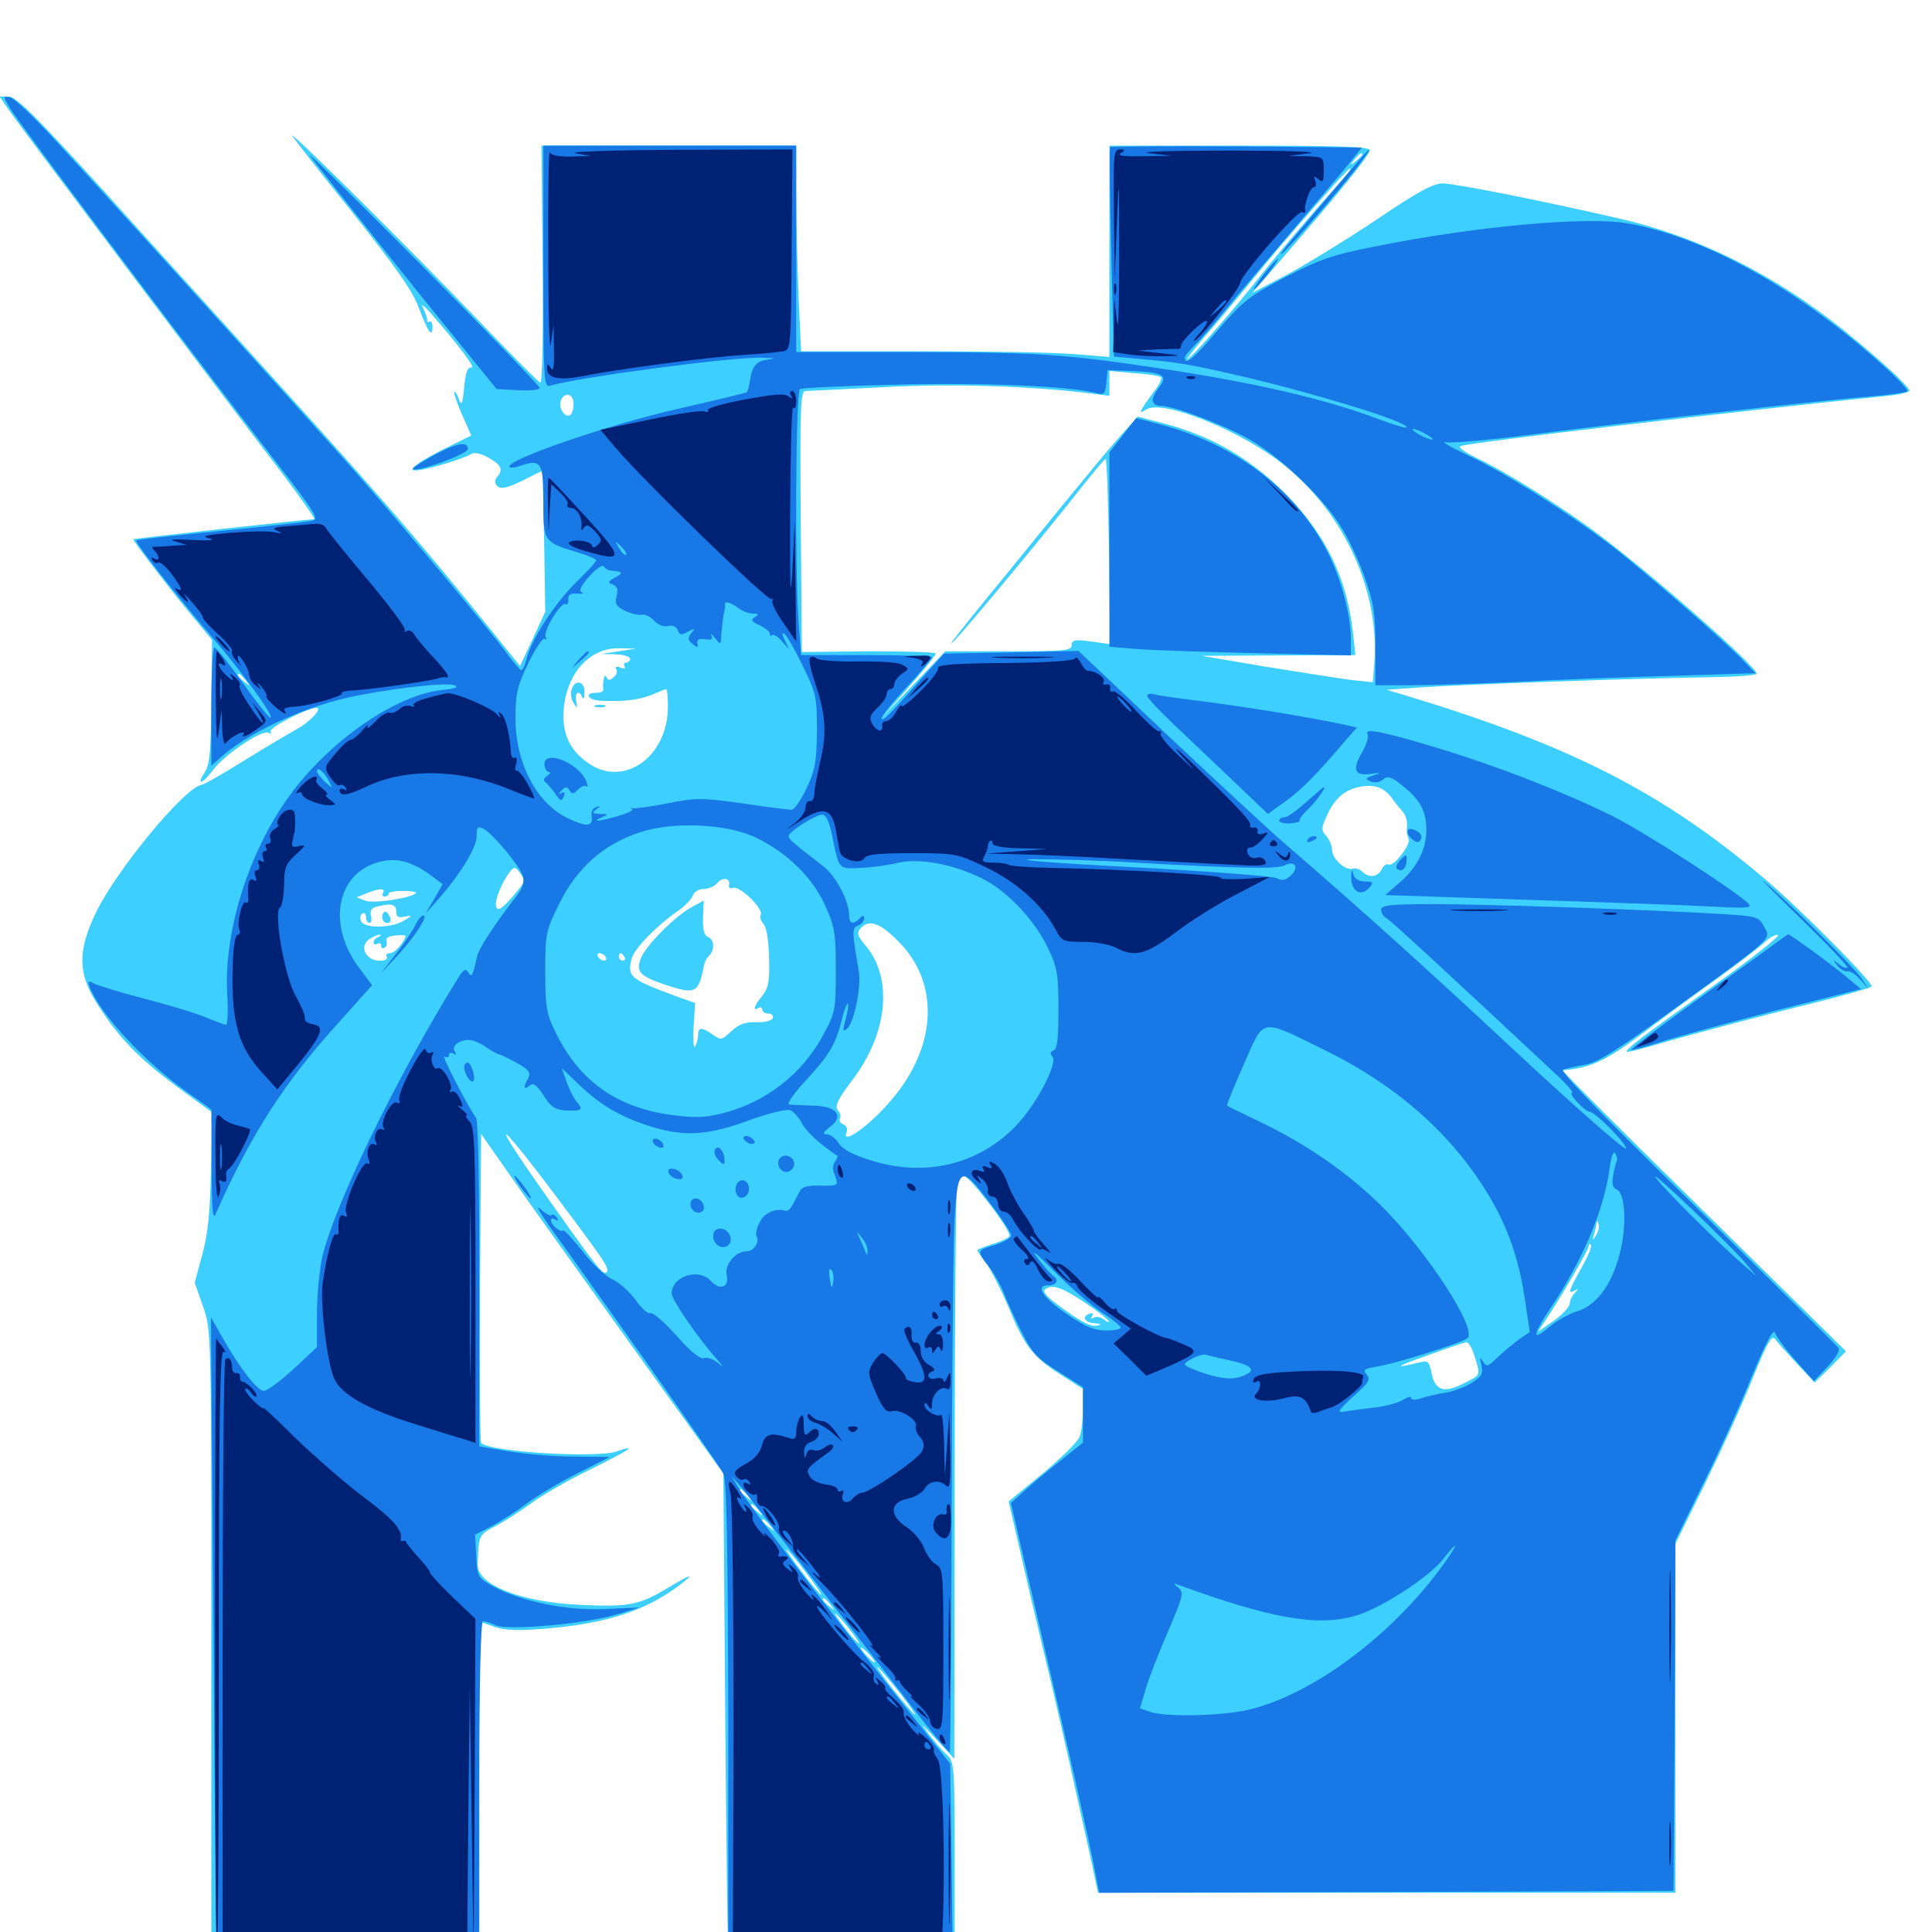 <svg xmlns="http://www.w3.org/2000/svg" viewBox="0 -1000 1000 1000">
	<path fill="#3ccfff" d="M4.102 -943.75C10.156 -934.766 111.914 -799.609 140.625 -762.109C153.711 -745.117 163.477 -731.25 162.695 -731.25C159.375 -731.25 69.336 -721.289 68.945 -720.898C68.555 -720.312 89.844 -692.578 101.367 -678.906L109.766 -668.75L109.375 -637.109C109.18 -612.109 108.594 -604.297 106.25 -600.781C101.367 -593.164 104.492 -593.75 110.352 -601.562C116.602 -609.766 135.938 -622.656 139.062 -620.703C140.234 -619.922 140.625 -620.117 140.039 -621.289C138.867 -623.242 158.984 -633.594 163.867 -633.594C167.188 -633.594 159.961 -625.781 153.32 -622.461C150.195 -620.703 138.281 -613.672 127.148 -606.836C116.016 -599.805 105.664 -593.945 104.297 -593.75C95.508 -592.383 60.156 -549.609 49.414 -527.148C40.039 -507.422 40.234 -495.703 50.781 -479.688C61.719 -462.5 72.266 -451.758 92.188 -437.109L109.766 -424.219L109.18 -394.727C108.789 -372.461 107.617 -361.328 104.688 -350.586L100.781 -336.133L105.078 -323.828C109.375 -311.523 109.375 -311.523 109.375 -147.461V16.797H178.711H248.047V-72.07V-160.742L255.664 -158.008C261.523 -156.055 267.773 -155.859 282.812 -157.031C314.062 -159.766 333.984 -166.211 351.367 -179.297C360.742 -186.328 358.008 -185.547 344.727 -177.539C330.469 -169.141 325.195 -168.164 300.195 -169.336C269.727 -170.703 246.875 -179.688 247.266 -190.234C247.656 -205.273 247.852 -205.664 256.25 -209.961C260.742 -212.305 268.945 -217.578 274.414 -221.484C279.688 -225.586 293.555 -233.594 305.273 -239.258C316.797 -244.922 325.781 -249.805 325.391 -250.195C325 -250.586 322.461 -250 319.531 -248.828C309.375 -245.117 253.711 -248.438 249.023 -253.125C248.438 -253.711 248.242 -289.844 248.438 -333.594L249.023 -413.086L263.086 -392.969C270.703 -381.836 299.023 -342.383 325.781 -305.078L374.414 -237.305L375.391 -110.156C375.977 -40.234 376.758 17.188 377.148 17.578C377.539 17.773 404.102 17.578 436.133 17.188L494.141 16.406V-35.742C494.141 -86.523 493.945 -88.086 490.039 -91.797C487.695 -93.75 483.203 -99.023 480.078 -103.32C475.977 -108.789 477.148 -107.812 483.984 -100.391L493.945 -89.648L494.141 -234.375C494.141 -314.062 494.727 -382.031 495.312 -385.352C496.094 -388.672 497.656 -391.406 498.828 -391.406C501.953 -391.211 523.828 -362.5 522.461 -360.156C521.875 -359.18 517.773 -357.227 513.672 -356.055C509.375 -354.688 505.859 -353.32 505.859 -352.93C505.859 -352.539 508.008 -349.219 510.547 -345.898C513.086 -342.383 517.969 -332.812 521.484 -324.609C530.078 -303.516 534.375 -297.852 548.438 -288.867L560.547 -281.055V-270.898C560.547 -265.43 559.766 -258.789 558.789 -256.25C557.812 -253.711 549.219 -245.312 539.648 -237.305L522.07 -222.852L527.539 -199.219C530.469 -186.133 536.328 -161.133 540.625 -143.359C544.922 -125.586 552.539 -92.773 557.422 -70.117C562.5 -47.461 566.992 -27.148 567.383 -24.609L568.359 -20.312H717.773H867.188V-110.547V-200.977L882.617 -232.227C891.016 -249.414 902.148 -273.828 907.227 -286.719C915.039 -305.859 917.188 -309.375 918.945 -306.641C920.312 -304.883 925.391 -299.219 930.273 -293.945L939.258 -284.375L947.461 -292.383L955.469 -300.586L881.641 -373.242C840.82 -413.281 808.203 -445.898 808.789 -446.094C822.461 -446.875 831.25 -450.977 849.023 -464.258C859.57 -472.266 877.344 -485.352 888.672 -493.359C900 -501.562 911.133 -510.156 913.672 -512.5C916.016 -514.844 919.141 -516.406 920.312 -516.016C921.484 -515.625 906.836 -503.906 887.5 -490.234C848.242 -462.109 841.992 -457.422 841.992 -455.664C841.797 -455.078 851.172 -457.422 862.891 -460.938C874.414 -464.258 902.93 -471.875 926.172 -477.734C949.609 -483.398 968.75 -488.672 968.75 -489.453C968.75 -492.383 930.273 -531.055 912.695 -545.703C859.961 -590.234 812.109 -614.453 727.539 -640.039L717.773 -642.969L734.375 -644.141C755.469 -645.703 850.586 -649.023 883.398 -649.414C897.07 -649.609 908.594 -650.391 909.18 -651.172C910.742 -653.906 852.734 -704.883 824.219 -725.781C804.688 -740.039 779.102 -755.859 764.844 -762.695C758.008 -766.016 754.297 -768.555 756.055 -769.141C761.523 -771.094 900.391 -787.305 975.195 -794.922C982.422 -795.508 988.281 -796.875 988.281 -797.852C988.281 -800.586 958.594 -826.758 940.43 -839.648C908.789 -862.5 873.828 -878.711 838.867 -886.719C797.266 -896.289 752.93 -905.078 746.68 -905.078C741.797 -905.078 733.594 -900.586 713.086 -886.719C698.242 -876.758 677.539 -864.062 667.188 -858.398L648.242 -848.438L664.453 -867.188C693.75 -900.977 708.984 -919.727 708.984 -922.266C708.984 -924.023 694.141 -924.609 641.602 -924.609H574.219V-869.922V-815.234L557.227 -816.602C547.656 -817.578 511.914 -818.164 477.344 -818.164H414.648L413.281 -847.266C412.695 -863.281 412.109 -887.305 412.109 -900.586V-924.609H346.289H280.273L280.859 -862.891C281.25 -825.977 280.664 -801.367 279.688 -801.953C278.711 -802.148 263.477 -817.578 246.094 -835.742C214.062 -869.141 151.953 -930.859 151.172 -929.883C150.977 -929.688 164.648 -912.109 181.641 -891.016C204.883 -861.719 213.477 -849.609 216.797 -840.625C221.484 -828.125 223.828 -824.805 223.828 -830.859C223.828 -832.812 223.047 -833.984 222.266 -833.594C221.289 -833.008 220.898 -833.203 221.094 -834.18C221.289 -834.961 220.312 -837.891 218.945 -840.625C217.578 -843.359 219.727 -841.602 223.828 -836.914C238.477 -819.922 246.484 -809.18 243.945 -809.766C241.992 -810.156 241.016 -807.227 240.234 -799.609C239.453 -790.82 238.867 -789.648 237.5 -793.359C236.719 -795.898 235.547 -797.656 235.156 -797.07C234.766 -796.68 236.523 -791.406 239.062 -785.547L243.945 -774.609L228.906 -767.188C209.18 -757.031 208.203 -753.711 226.953 -758.984C234.766 -761.133 242.188 -763.867 243.555 -764.844C244.922 -766.016 247.852 -765.625 251.758 -763.672C259.18 -759.766 260.742 -757.227 257.617 -753.516C255.859 -751.367 255.859 -750 257.422 -748.438C259.18 -746.68 262.305 -747.266 270.312 -751.172L280.859 -756.445L281.641 -719.922L282.227 -683.398L275.781 -669.336L269.141 -655.273L256.25 -671.289C218.359 -718.359 196.484 -743.555 137.695 -808.398C116.211 -832.227 78.516 -873.633 54.102 -900.781C18.555 -939.844 8.398 -950 4.492 -950H-0.195ZM705.078 -919.922C705.078 -919.531 703.516 -917.969 701.758 -916.602C698.633 -914.062 698.438 -914.258 700.977 -917.383C703.516 -920.508 705.078 -921.484 705.078 -919.922ZM696.094 -908.594C677.734 -887.891 661.523 -868.75 653.32 -858.398C640.039 -841.406 617.773 -815.82 614.648 -814.062C613.477 -813.281 617.188 -818.164 623.047 -825.195C629.102 -832.031 640.039 -845.117 647.461 -854.297C664.844 -875.781 697.461 -912.891 698.828 -912.891C699.414 -912.891 698.242 -910.938 696.094 -908.594ZM600.977 -804.688C601.562 -804.102 600 -800.781 597.266 -797.266C589.453 -786.719 588.867 -785.156 593.359 -788.086C601.953 -793.555 643.555 -776.562 665.234 -758.789C696.289 -733.594 714.258 -693.359 711.328 -656.25L710.547 -646.875L699.414 -648.047C693.359 -648.828 673.633 -651.953 655.273 -654.883L622.07 -660.547L661.719 -660.742L701.562 -660.938L700.195 -673.242C696.875 -702.539 684.766 -725.977 662.109 -747.656C645.117 -763.672 626.953 -774.023 604.492 -780.273L588.867 -784.375L580.469 -775C575.781 -769.727 566.992 -759.375 560.938 -751.758C554.688 -744.336 537.5 -723.242 522.656 -704.883C507.617 -686.719 494.531 -670.312 493.359 -668.555C484.57 -656.055 534.57 -715.625 562.5 -751.172C567.383 -757.227 571.68 -762.305 572.266 -762.5C572.852 -762.5 573.633 -740.82 574.023 -714.453L574.609 -666.602L564.648 -667.969C556.25 -669.141 554.688 -668.75 554.688 -666.016C554.688 -663.281 550.977 -662.891 522.07 -662.891H489.258L473.047 -645.898L456.641 -628.711L470.508 -644.531C478.125 -653.125 484.375 -660.938 484.375 -661.719C484.375 -662.5 468.75 -662.891 449.805 -662.891L415.039 -662.5L414.453 -730.078C414.062 -793.555 414.258 -797.656 417.383 -797.656C419.336 -797.656 437.5 -798.633 457.617 -799.609C491.992 -801.562 534.57 -800.195 565.039 -796.289L574.219 -795.117V-801.562V-808.008L587.109 -806.836C594.141 -806.445 600.391 -805.469 600.977 -804.688ZM296.875 -791.016C296.875 -788.281 296.094 -785.742 295.117 -785.156C292.578 -783.398 288.867 -788.867 290.234 -792.578C292.188 -797.461 296.875 -796.289 296.875 -791.016ZM320.312 -662.891L311.523 -661.523L318.945 -661.328C322.852 -661.133 326.172 -660.156 326.172 -658.984C326.172 -658.008 325.195 -657.031 324.023 -657.031C323.047 -657.031 322.656 -656.25 323.242 -655.078C324.023 -653.906 323.047 -653.711 321.094 -654.492C318.945 -655.273 318.164 -654.883 318.945 -653.711C319.727 -652.539 319.141 -650.586 317.578 -649.414C315.43 -647.656 314.648 -647.656 313.867 -649.609C312.891 -651.953 311.719 -646.68 312.305 -642.969C312.305 -641.992 310.742 -641.406 308.594 -641.406C301.953 -641.406 304.297 -637.5 311.133 -637.305C322.852 -636.719 330.664 -637.695 337.5 -640.43C341.211 -641.992 344.531 -643.359 344.922 -643.359C345.312 -643.359 345.703 -639.258 345.703 -634.18C345.703 -608.398 323.047 -592.188 304.688 -604.883C294.727 -611.523 290.625 -620.898 291.797 -633.203C293.555 -652.148 305.664 -665.039 321.094 -664.453L329.102 -664.258ZM121.289 -655.664C118.75 -658.789 117.188 -659.766 117.188 -658.203C117.188 -657.812 118.75 -656.25 120.703 -654.883C123.633 -652.344 123.828 -652.539 121.289 -655.664ZM127.148 -647.852C129.688 -644.727 129.492 -644.531 126.562 -647.07C123.242 -649.609 122.266 -651.172 123.828 -651.172C124.219 -651.172 125.781 -649.609 127.148 -647.852ZM720.117 -587.305C722.07 -584.57 724.805 -581.25 726.172 -579.688C727.539 -578.125 728.516 -575 728.32 -572.461C727.93 -570.117 728.32 -567.188 729.102 -565.82C730.664 -563.281 721.094 -550.977 718.75 -552.539C717.773 -553.125 716.016 -551.953 715.039 -549.805C712.891 -545.898 708.398 -545.508 704.883 -549.023C703.711 -550.195 701.562 -550.781 700.195 -550.391C696.68 -549.023 689.453 -555.469 689.453 -560.156C689.453 -562.305 688.086 -565.43 686.523 -567.188C683.789 -570.312 683.789 -571.289 686.914 -578.125C690.82 -586.719 695.898 -591.016 703.125 -592.578C710.742 -594.336 716.211 -592.578 720.117 -587.305ZM548.438 -554.102C552.344 -554.492 548.633 -554.883 540.039 -554.883C531.445 -554.883 528.125 -554.492 532.812 -554.102C537.305 -553.711 544.336 -553.711 548.438 -554.102ZM583.594 -552.148C587.5 -552.539 584.18 -552.93 576.172 -552.93C568.164 -552.93 564.844 -552.539 568.945 -552.148C572.852 -551.758 579.492 -551.758 583.594 -552.148ZM271.484 -543.945C271.289 -543.359 268.359 -539.258 264.648 -535.156C259.375 -529.297 257.617 -528.32 256.836 -530.664C255.664 -533.398 259.766 -543.555 264.258 -549.219C266.016 -551.367 266.797 -551.367 268.945 -548.438C270.312 -546.484 271.484 -544.531 271.484 -543.945ZM621.68 -550.195C626.172 -550.586 622.461 -550.977 613.281 -550.977C604.102 -550.977 600.391 -550.586 605.078 -550.195C609.57 -549.805 616.992 -549.805 621.68 -550.195ZM651.953 -548.242C653.711 -548.828 652.148 -549.219 648.438 -549.219C644.727 -549.219 643.164 -548.828 645.117 -548.242C646.875 -547.852 650 -547.852 651.953 -548.242ZM377.344 -541.797C376.953 -540.43 377.93 -539.844 379.492 -540.43C382.812 -541.797 395.508 -529.297 393.75 -526.562C393.164 -525.391 393.75 -523.438 395.117 -521.875C396.68 -520.312 397.852 -513.672 398.047 -504.492C398.438 -492.188 397.852 -488.867 394.531 -484.57C390.234 -479.297 389.453 -476.367 392.578 -478.32C393.75 -478.906 394.531 -478.516 394.531 -477.539C394.531 -476.367 395.898 -475.391 397.656 -475.391C399.414 -475.391 400.391 -474.414 400 -473.047C399.414 -471.68 395.898 -470.703 391.406 -470.898C385.742 -471.094 382.422 -469.922 378.516 -466.211C373.633 -461.523 373.047 -461.523 368.945 -464.453C363.086 -468.555 361.328 -468.359 361.328 -464.258C361.328 -462.305 360.547 -459.57 359.766 -458.398C358.984 -457.031 358.594 -461.523 358.984 -468.359L359.766 -480.859L350.391 -484.18C325.781 -493.359 324.609 -494.336 326.953 -503.906C328.32 -508.984 339.844 -520.898 351.172 -528.711C354.492 -531.055 358.008 -534.57 358.594 -536.523C359.18 -538.281 361.523 -539.844 364.062 -539.844C366.602 -539.844 369.727 -541.211 371.094 -542.773C374.023 -546.289 378.32 -545.508 377.344 -541.797ZM198.242 -537.891C197.656 -536.914 198.047 -535.938 199.023 -535.938C200.195 -535.938 201.172 -536.523 201.172 -537.5C201.172 -538.281 204.688 -538.867 208.984 -538.867C213.086 -538.867 216.016 -538.281 215.234 -537.695C212.305 -534.961 193.359 -532.227 189.062 -533.789L184.57 -535.547L189.453 -537.5C195.898 -540.234 199.805 -540.43 198.242 -537.891ZM786.719 -532.617C790.625 -533.008 786.914 -533.398 778.32 -533.398C769.727 -533.398 766.406 -533.008 771.094 -532.617C775.586 -532.227 782.617 -532.227 786.719 -532.617ZM205.078 -528.32C205.078 -525.391 206.055 -524.805 209.57 -525.586C213.672 -526.367 213.672 -526.172 208.984 -523.438C202.539 -519.531 188.281 -519.336 186.914 -523.242C186.133 -524.805 186.523 -526.562 187.5 -527.148C188.672 -527.93 189.453 -526.953 189.453 -525.391C189.453 -523.633 190.234 -522.266 191.211 -522.266C192.188 -522.266 192.578 -524.023 191.992 -525.977C191.406 -528.516 192.188 -530.078 194.727 -530.664C202.344 -532.617 205.078 -532.031 205.078 -528.32ZM214.844 -531.25C214.844 -531.641 213.477 -532.031 211.914 -532.031C210.352 -532.031 208.984 -531.25 208.984 -530.078C208.984 -529.102 210.352 -528.711 211.914 -529.297C213.477 -530.078 214.844 -530.859 214.844 -531.25ZM847.266 -530.664C850.195 -531.055 847.266 -531.445 840.82 -531.445C834.375 -531.445 832.031 -531.055 835.547 -530.664C839.062 -530.273 844.336 -530.273 847.266 -530.664ZM891.211 -528.711C895.703 -529.102 891.602 -529.297 881.836 -529.297C872.266 -529.297 868.555 -529.102 873.633 -528.711C878.711 -528.32 886.719 -528.32 891.211 -528.711ZM464.844 -512.891C487.305 -490.625 484.961 -456.25 458.984 -427.93C448.047 -415.82 435.742 -407.617 438.086 -413.672C438.867 -415.625 438.281 -417.383 436.523 -417.969C434.961 -418.75 434.18 -419.922 434.766 -420.898C435.352 -422.07 434.961 -424.023 433.594 -425.391C432.031 -427.539 433.594 -431.055 441.211 -441.016C459.57 -465.234 462.305 -493.555 448.047 -510.547C443.945 -515.43 443.359 -516.992 445.312 -519.336C449.609 -524.414 455.469 -522.461 464.844 -512.891ZM919.336 -519.141C920.117 -519.727 918.945 -520.312 916.797 -520.117C914.648 -520.117 914.062 -519.531 915.625 -518.945C916.992 -518.359 918.75 -518.555 919.336 -519.141ZM195.898 -515.039C194.531 -514.648 193.359 -513.281 193.359 -512.305C193.359 -511.133 194.336 -510.938 195.312 -511.523C196.484 -512.109 197.266 -511.719 197.266 -510.547C197.266 -509.375 198.047 -508.789 199.219 -509.57C200.195 -510.156 200.586 -511.719 200 -513.086C199.609 -514.453 201.367 -515.625 205.078 -515.82C210.938 -516.211 210.938 -516.211 207.812 -511.523C206.055 -508.789 203.32 -506.641 201.758 -506.641C200.195 -506.641 199.609 -505.859 200.195 -504.688C200.781 -503.516 199.219 -502.734 196.484 -502.734C189.648 -502.734 185.742 -509.766 190.82 -513.672C192.773 -515.039 195.312 -516.211 196.289 -516.211C197.461 -516.211 197.07 -515.625 195.898 -515.039ZM313.477 -504.688C314.062 -503.711 313.867 -502.734 312.695 -502.734C311.719 -502.734 310.156 -503.711 309.57 -504.688C308.984 -505.859 309.18 -506.641 310.352 -506.641C311.328 -506.641 312.891 -505.859 313.477 -504.688ZM323.242 -504.688C323.828 -503.711 323.438 -502.734 322.461 -502.734C321.289 -502.734 320.312 -503.711 320.312 -504.688C320.312 -505.859 320.703 -506.641 321.094 -506.641C321.68 -506.641 322.656 -505.859 323.242 -504.688ZM287.5 -381.25C313.477 -346.68 315.82 -343.164 313.867 -341.406C312.305 -339.844 308.984 -343.945 287.109 -374.805C253.32 -422.266 253.516 -426.367 287.5 -381.25ZM826.172 -360.742C824.023 -357.422 824.023 -357.422 825 -360.742C825.586 -362.695 826.172 -365.43 826.367 -366.602C826.367 -368.359 826.758 -368.359 827.344 -366.602C827.93 -365.234 827.344 -362.695 826.172 -360.742ZM818.555 -343.75C811.914 -331.836 811.328 -329.883 815.039 -332.031C816.992 -333.203 816.992 -332.812 815.039 -330.664C813.672 -329.297 812.5 -326.758 812.5 -325.195C812.305 -323.438 808.594 -319.531 804.297 -316.406L796.094 -310.742L799.805 -316.406C808.398 -329.297 822.266 -353.125 822.266 -354.883C822.266 -356.055 822.852 -356.445 823.438 -355.664C824.219 -355.078 821.875 -349.609 818.555 -343.75ZM562.109 -325.391C567.969 -321.484 573.047 -317.383 573.828 -316.211C574.414 -315.234 573.438 -315.43 571.68 -316.797C569.922 -318.359 567.383 -318.75 566.211 -317.969C564.648 -317.188 564.453 -317.383 565.234 -318.75C566.211 -320.312 565.625 -320.703 563.672 -319.922C559.57 -318.359 561.719 -315.234 566.992 -315.039C570.117 -314.844 570.312 -314.453 567.969 -313.867C564.453 -313.086 558.594 -316.211 546.289 -325.586C540.625 -329.883 539.453 -331.836 541.406 -333.008C545.117 -335.352 550.195 -333.398 562.109 -325.391ZM763.281 -297.852C766.406 -287.891 766.602 -288.477 757.617 -283.984C747.461 -278.711 742.773 -280.273 741.016 -289.062C739.844 -295.117 739.258 -295.898 735.156 -294.922C720.898 -291.406 721.68 -292.383 738.281 -298.242C748.438 -301.953 757.812 -305.078 758.984 -305.273C760.156 -305.273 762.109 -302.148 763.281 -297.852ZM715.43 -290.43C716.602 -291.016 715.625 -291.406 712.891 -291.406C710.156 -291.406 709.18 -291.016 710.547 -290.43C711.719 -290.039 714.062 -290.039 715.43 -290.43ZM386.914 -225.977C389.453 -222.852 389.258 -222.656 386.328 -225.195C384.375 -226.562 382.812 -228.125 382.812 -228.516C382.812 -230.078 384.375 -229.102 386.914 -225.977ZM392.773 -218.164C395.312 -215.039 395.117 -214.844 392.188 -217.383C390.234 -218.75 388.672 -220.312 388.672 -220.703C388.672 -222.266 390.234 -221.289 392.773 -218.164ZM398.633 -210.352C401.172 -207.227 400.977 -207.031 398.047 -209.57C396.094 -210.938 394.531 -212.5 394.531 -212.891C394.531 -214.453 396.094 -213.477 398.633 -210.352ZM416.992 -186.328C421.875 -179.883 425.586 -174.609 425 -174.609C424.414 -174.609 419.922 -179.883 415.039 -186.328C410.156 -192.773 406.445 -198.047 407.031 -198.047C407.617 -198.047 412.109 -192.773 416.992 -186.328ZM429.883 -169.336C432.422 -166.211 432.227 -166.016 429.297 -168.555C425.977 -171.094 425 -172.656 426.562 -172.656C426.953 -172.656 428.516 -171.094 429.883 -169.336ZM439.453 -157.031C442.773 -152.734 445.117 -149.219 444.727 -149.219C444.141 -149.219 440.82 -152.734 437.5 -157.031C434.18 -161.328 431.836 -164.844 432.227 -164.844C432.812 -164.844 436.133 -161.328 439.453 -157.031ZM450.195 -143.359C452.148 -141.211 453.32 -139.453 452.734 -139.453C452.148 -139.453 450.195 -141.211 448.242 -143.359C446.289 -145.508 445.117 -147.266 445.703 -147.266C446.289 -147.266 448.242 -145.508 450.195 -143.359ZM465.82 -123.633C471.094 -116.797 474.609 -111.914 473.438 -112.5C472.461 -113.281 467.188 -119.336 461.914 -125.977C456.641 -132.812 453.125 -137.695 454.297 -137.109C455.273 -136.328 460.547 -130.273 465.82 -123.633ZM295.898 -643.164C295.117 -641.211 295.703 -637.891 296.875 -636.133C298.828 -633.008 299.023 -633.203 298.242 -637.109C297.266 -641.602 299.805 -643.164 301.367 -639.062C301.953 -637.695 302.539 -638.867 302.539 -641.602C302.734 -647.461 297.656 -648.633 295.898 -643.164ZM308.203 -634.18C306.836 -634.766 307.812 -635.156 310.547 -635.156C313.281 -635.156 314.258 -634.766 313.086 -634.18C311.719 -633.789 309.375 -633.789 308.203 -634.18ZM358.398 -530.664C350 -526.367 334.57 -510.938 331.836 -504.297C328.906 -497.07 331.055 -494.727 344.531 -490.234C360.156 -485.156 361.523 -485.742 364.453 -500.586C364.648 -501.953 365.82 -504.102 366.992 -505.273C370.117 -508.398 369.727 -513.867 366.406 -515.039C364.453 -515.82 363.672 -518.945 363.867 -525C364.062 -530.078 364.258 -533.984 364.258 -533.984C364.258 -533.789 361.719 -532.422 358.398 -530.664ZM197.852 -525.195C197.852 -523.633 199.023 -522.266 200.391 -522.266C201.953 -522.266 202.539 -523.438 201.953 -525.195C201.172 -526.758 200.195 -528.125 199.414 -528.125C198.633 -528.125 197.852 -526.758 197.852 -525.195Z"/>
	<path fill="#1878e5" d="M5.078 -944.141C9.57 -936.523 105.859 -808.594 140.43 -764.062C163.477 -734.375 165.43 -731.25 161.523 -730.469C159.18 -729.883 137.891 -727.539 114.258 -725.195C90.625 -722.852 70.898 -720.703 70.508 -720.312C69.531 -719.531 92.383 -690.43 109.375 -670.703C125.195 -652.344 141.602 -629.883 140.039 -628.516C139.648 -627.93 133.203 -635.938 125.977 -646.094C118.555 -656.445 111.914 -664.844 110.938 -664.844C110.156 -664.844 109.375 -650.977 109.375 -634.18V-603.711L113.867 -607.617C127.148 -619.922 154.688 -633.008 178.906 -638.672C198.438 -643.164 230.859 -647.07 235.156 -645.312C237.891 -644.336 235.938 -643.555 228.32 -642.773C203.125 -639.844 167.188 -614.062 147.07 -584.18C127.539 -555.273 116.016 -516.797 117.578 -485.742C118.164 -476.758 117.773 -469.531 116.992 -469.531C116.211 -469.531 111.719 -471.289 106.836 -473.242C102.148 -475.391 87.695 -479.688 75 -483.008C62.109 -486.328 50.195 -490.039 48.438 -491.016C45.703 -492.578 45.312 -492.188 46.289 -489.453C51.562 -475.391 74.805 -450.195 97.852 -433.984L109.375 -425.781L109.57 -396.484C109.57 -373.242 110.156 -367.969 111.719 -371.875C129.492 -412.109 146.875 -439.258 174.219 -469.531L192.578 -490.039L186.328 -498.438C168.164 -522.07 174.609 -550.391 199.219 -554.492C207.031 -555.859 215.039 -553.125 224.414 -545.898L229.102 -542.383L224.805 -534.766L220.312 -527.148L226.367 -533.984C238.281 -547.461 246.68 -561.328 246.68 -566.992C246.68 -571.875 247.266 -572.461 250.195 -571.094C255.273 -568.359 269.531 -551.172 270.703 -546.289C271.484 -543.359 270.312 -540.039 267.578 -536.523C255.664 -521.094 247.852 -509.18 246.875 -504.688C244.727 -494.922 244.141 -493.75 242.383 -496.68C241.016 -498.828 240.039 -498.242 237.695 -494.727C205.859 -443.555 173.438 -377.148 166.797 -349.414C165.43 -342.969 164.062 -329.883 164.062 -320.117V-302.734L151.953 -291.406C145.117 -285.156 138.281 -280.078 136.523 -280.078C133.203 -280.078 123.828 -292.188 114.844 -308.203L109.18 -318.164L110.547 -151.172C111.133 -59.375 111.914 15.82 112.109 15.82C112.109 15.82 142.773 15.625 180.273 15.234L248.047 14.648V-73.047C248.047 -127.539 248.828 -160.938 250 -160.938C250.977 -160.938 253.906 -159.961 256.445 -158.789C262.695 -155.859 303.711 -159.57 319.531 -164.453L331.055 -167.969L313.281 -167.188C293.359 -166.211 269.531 -171.094 255.273 -178.906C247.266 -183.398 247.07 -183.789 246.484 -194.531L245.898 -205.664L254.297 -209.961C258.789 -212.305 266.992 -217.578 272.461 -221.68C277.93 -225.781 290.039 -233.008 299.023 -237.5L315.625 -245.898L296.68 -246.094C286.328 -246.094 271.094 -247.461 262.891 -248.828L248.047 -251.367V-335.156C248.242 -381.445 247.461 -420.117 246.484 -421.289C242.383 -426.758 228.125 -454.297 230.078 -453.125C231.445 -452.344 232.422 -452.734 232.422 -453.906C232.422 -455.078 233.398 -455.469 234.766 -454.688C236.133 -453.711 236.328 -454.102 235.352 -455.859C233.594 -458.594 237.5 -461.719 242.773 -461.719C244.922 -461.719 248.828 -459.961 251.562 -458.008C254.492 -456.055 257.422 -454.297 258.398 -454.297C259.18 -454.102 263.281 -452.148 267.578 -449.805C273.828 -446.289 274.805 -444.922 273.438 -441.992C270.703 -437.109 271.094 -435.547 274.023 -438.086C276.172 -439.648 277.734 -438.672 281.445 -432.812C285.352 -426.758 287.305 -425.586 293.555 -425.195C301.367 -425 302.148 -425.586 298.047 -430.273C296.68 -432.031 294.531 -436.523 293.164 -440.234L290.82 -447.07L299.219 -439.062C310.938 -427.734 321.484 -421.68 337.891 -416.602C355.078 -411.523 366.992 -412.305 389.844 -420.898C398.633 -424.023 407.227 -425.977 408.984 -425.391C410.742 -424.609 413.477 -421.68 415.039 -418.555C417.383 -414.258 423.828 -408.203 433.398 -401.758C433.789 -401.562 433.203 -400.195 432.227 -398.828C431.055 -397.266 430.859 -394.531 431.836 -392.383C434.18 -386.328 434.18 -386.133 424.609 -386.328C417.773 -386.523 415.039 -385.742 413.867 -383.203C409.18 -374.023 408.398 -372.852 406.055 -373.438C400.977 -374.805 395.117 -371.875 392.969 -366.797C391.602 -364.062 391.016 -361.133 391.602 -360.156C393.359 -357.227 390.234 -352.344 386.523 -352.344C380.664 -352.344 374.805 -345.312 376.172 -339.844C377.539 -333.789 372.656 -331.836 367.969 -336.914C361.719 -343.945 347.656 -339.453 347.656 -330.469C347.656 -327.344 361.133 -307.617 370.898 -296.68C374.609 -292.383 374.805 -291.797 371.68 -294.531C369.336 -296.484 366.016 -297.656 364.453 -297.07C362.5 -296.289 357.617 -300.195 350.195 -308.594C344.141 -315.43 338.086 -320.703 336.719 -320.312C335.352 -319.727 332.031 -322.852 329.102 -326.953C326.172 -331.055 320.898 -335.938 317.188 -337.695C313.281 -339.453 306.25 -346.094 301.367 -352.539C296.289 -358.789 291.992 -363.672 291.406 -363.086C290.039 -361.914 285.156 -366.016 285.156 -368.359C285.156 -369.336 286.133 -369.531 287.5 -368.75C288.867 -367.773 289.062 -368.164 288.281 -369.727C287.305 -371.094 286.133 -371.68 285.547 -371.094C284.961 -370.312 282.227 -371.875 279.688 -374.219C276.953 -376.758 279.297 -372.656 284.57 -365.039C290.039 -357.617 311.914 -326.758 333.203 -296.875C354.492 -266.797 373.047 -240.039 374.414 -237.305C376.172 -233.594 376.758 -200.586 376.953 -107.617V16.797L435.156 16.406L493.164 15.82L492.578 -35.547L491.797 -87.109L463.086 -123.438C426.562 -169.727 386.328 -222.656 382.031 -230.273L378.516 -236.133L383.594 -230.273C387.891 -225.195 408.594 -198.438 475.977 -111.523C484.18 -100.977 491.211 -92.773 491.602 -93.164C491.992 -93.75 492.383 -149.805 492.578 -217.773C492.773 -285.938 493.359 -352.539 493.945 -366.016C495.508 -396.68 497.07 -397.852 512.5 -377.148C518.555 -369.336 523.438 -361.719 523.438 -360.547C523.438 -359.375 520.117 -357.422 516.211 -356.055C505.273 -352.734 505.469 -352.734 511.523 -344.922C514.453 -341.016 518.164 -334.57 519.531 -330.859C520.898 -327.148 525 -318.164 528.516 -311.133C534.18 -299.805 536.523 -297.07 547.852 -290.039L560.547 -282.031V-267.578V-253.32L549.414 -244.336C543.164 -239.453 534.766 -232.422 530.664 -228.711L523.242 -222.07L532.031 -184.18C536.914 -163.281 545.703 -125.586 551.562 -100.391C557.422 -75.195 563.672 -46.875 565.625 -37.305L568.945 -20.312L717.578 -20.703L866.211 -21.289L866.797 -112.109L867.188 -202.734L881.055 -231.055C888.867 -246.484 900.195 -271.484 906.25 -286.523C914.258 -305.664 917.969 -312.695 918.75 -310.156C919.336 -308.203 924.219 -301.562 929.492 -295.703L938.867 -285.156L945.898 -292.578C950 -296.875 952.539 -300.977 951.562 -302.344C950.781 -303.516 917.773 -336.133 878.32 -374.805C831.055 -420.898 807.422 -445.312 808.984 -446.289C810.352 -446.875 815.234 -448.047 819.922 -448.828C826.562 -449.805 836.328 -455.859 867.773 -478.711C918.75 -515.625 916.602 -513.672 913.086 -520.312C910.352 -525.586 909.57 -525.781 890.234 -526.953C854.883 -529.102 769.336 -532.031 741.797 -532.031C719.531 -532.031 714.844 -531.445 714.844 -529.102C714.844 -527.734 716.016 -525.586 717.578 -524.805C719.922 -523.438 743.359 -501.953 806.641 -442.773C811.523 -438.086 814.648 -434.375 813.672 -434.375C812.695 -434.375 813.867 -432.227 816.406 -429.492C818.945 -426.758 821.68 -424.609 822.656 -424.609C825.586 -424.609 842.383 -407.617 841.602 -405.469C841.211 -404.297 815.82 -426.562 785.156 -455.078C735.547 -501.367 703.32 -530.273 664.648 -563.672C658.008 -569.336 631.25 -594.141 605.273 -618.555L558.203 -663.086L523.438 -662.305L488.672 -661.719L479.102 -651.172C459.57 -629.102 457.227 -626.758 456.25 -627.93C455.664 -628.516 461.328 -635.742 468.75 -643.75C476.367 -651.953 482.422 -659.18 482.422 -659.766C482.422 -660.352 467.188 -660.938 448.438 -660.938H414.648L413.281 -678.906C411.328 -707.227 411.914 -797.266 414.062 -798.633C415.039 -799.219 438.672 -800.391 466.211 -800.977C511.914 -801.953 552.734 -800.195 567.773 -796.484C571.484 -795.508 572.07 -796.289 572.656 -801.953L573.242 -808.398L585.547 -808.008C602.539 -807.227 604.883 -805.664 599.609 -799.023C595.117 -793.359 595.898 -789.844 601.367 -789.844C607.617 -789.844 633.008 -780.273 645.898 -773.047C661.719 -764.258 683.203 -744.141 693.359 -728.516C697.656 -722.07 703.516 -709.57 706.445 -700.977C711.133 -687.891 711.914 -682.031 711.914 -665.43V-645.312H729.492C739.258 -645.312 764.258 -646.094 785.156 -647.07C806.055 -648.242 842.383 -649.609 865.82 -650.195L908.594 -651.562L902.93 -657.422C893.945 -667.188 849.805 -705.469 833.789 -717.773C811.133 -734.961 780.273 -754.492 760.742 -763.867C751.172 -768.359 745.508 -771.68 748.242 -771.094C751.172 -770.508 770.898 -772.266 792.188 -775C840.234 -781.25 946.289 -793.164 969.336 -794.922C978.711 -795.703 986.719 -796.875 987.305 -797.461C987.695 -798.242 982.227 -804.102 975 -810.547C930.859 -850.391 882.617 -877.344 842.383 -884.375C821.484 -888.086 764.258 -883.008 711.914 -872.461C690.039 -868.164 683.594 -866.016 665.43 -856.641C646.484 -846.68 643.359 -844.141 630.664 -829.492C618.164 -814.648 613.281 -810.547 613.281 -814.844C613.281 -815.82 615.625 -818.555 618.359 -821.289C621.094 -823.828 628.32 -832.227 634.375 -839.648C640.43 -847.266 655.664 -865.039 667.969 -879.492C680.273 -893.945 693.75 -909.766 697.656 -914.648L704.883 -923.633L640.234 -924.219C604.688 -924.414 575.195 -924.219 574.609 -923.828C574.219 -923.242 574.414 -898.633 575.195 -869.141L576.562 -815.43L589.648 -814.258C610.352 -812.305 613.086 -811.914 636.719 -806.641C678.125 -797.266 730.469 -781.25 727.93 -778.711C727.344 -778.32 721.094 -780.273 713.672 -783.008C685.352 -793.75 647.461 -802.344 598.633 -809.57C550 -816.797 537.109 -817.578 474.219 -817.773H412.109V-871.289V-924.609H346.68H281.25V-861.914C281.25 -803.32 281.445 -799.414 284.766 -800.391C300.391 -804.883 379.883 -815.43 394.336 -814.844C401.172 -814.648 401.953 -814.453 397.266 -813.867C391.211 -813.086 389.062 -810.352 387.891 -801.172C387.5 -799.219 386.914 -797.266 386.523 -796.875C386.133 -796.68 369.531 -792.578 349.609 -788.086C314.844 -780.078 263.672 -762.5 263.672 -758.594C263.672 -757.617 266.406 -757.812 269.531 -758.984C280.078 -762.5 281.25 -760.742 281.25 -740.234C281.25 -719.336 281.25 -719.336 300.391 -713.672C304.883 -712.305 308.594 -710.547 308.594 -709.961C308.594 -709.18 303.711 -703.906 297.656 -698.047C286.914 -687.305 274.805 -668.75 272.461 -658.594C271.68 -655.469 270.508 -653.125 269.727 -653.125C269.141 -653.32 265.625 -657.227 262.109 -662.109C252.539 -675.195 200.391 -737.305 179.492 -760.742C150 -793.75 53.906 -900 30.273 -925.586C18.555 -938.477 7.227 -949.414 5.078 -949.609C1.562 -950.391 1.562 -950.195 5.078 -944.141ZM738.281 -775.195C741.016 -773.633 742.383 -772.461 741.211 -772.461C740.234 -772.461 737.109 -773.633 734.375 -775.195C731.641 -776.758 730.469 -777.93 731.445 -777.93C732.617 -777.93 735.547 -776.758 738.281 -775.195ZM324.023 -712.891C323.438 -712.305 321.875 -713.867 320.508 -716.211C317.969 -720.312 318.164 -720.312 321.484 -717.188C323.438 -715.234 324.609 -713.281 324.023 -712.891ZM316.016 -704.688C322.461 -704.102 322.852 -703.516 318.555 -701.172C314.648 -699.023 314.453 -698.438 317.188 -697.461C319.531 -696.484 320.117 -694.727 319.141 -691.406C318.164 -687.5 318.945 -686.133 323.633 -683.789C326.562 -682.422 330.469 -681.445 332.227 -681.836C333.789 -682.227 336.719 -680.859 338.672 -678.711C340.625 -676.562 343.555 -675.391 345.703 -675.977C348.047 -676.562 350 -675.781 350.781 -673.828C351.758 -671.289 352.734 -671.094 356.055 -673.047C359.766 -675 359.961 -674.805 357.812 -672.266C355.859 -669.727 356.055 -668.75 358.398 -666.797C360.938 -664.648 361.523 -664.648 360.938 -666.992C360.547 -668.945 361.719 -669.531 365.039 -669.141C368.359 -668.555 369.141 -669.141 368.164 -671.094C367.578 -672.461 368.359 -671.875 369.922 -669.922C373.047 -666.211 373.047 -666.211 373.242 -670.312C373.633 -675.781 374.414 -682.031 375 -683.984C375.195 -684.766 375.391 -685.938 375.195 -686.914C374.805 -689.062 377.93 -688.477 382.031 -685.352C383.984 -683.789 387.5 -682.422 389.648 -682.422C392.773 -682.422 392.969 -682.031 390.82 -680.664C388.477 -679.102 388.867 -678.32 393.164 -676.367C396.094 -675 398.438 -673.047 398.438 -672.07C398.438 -670.898 399.023 -670.508 399.609 -671.289C400.391 -671.875 402.539 -670.508 404.688 -668.164L408.398 -663.867L406.25 -668.555C404.688 -671.68 404.492 -672.656 406.055 -671.875C407.227 -671.094 411.523 -663.672 415.43 -655.469C422.461 -641.211 422.852 -639.453 422.852 -621.875C422.656 -605.859 422.07 -601.758 417.578 -592.188C414.648 -585.938 411.133 -580.859 409.766 -580.859C408.398 -580.859 396.875 -582.227 384.375 -584.18C363.086 -587.109 360.156 -587.109 345.508 -584.18C336.914 -582.422 328.711 -581.445 327.539 -581.641C326.172 -582.031 325.977 -581.836 327.148 -581.25C328.125 -580.664 325 -579.102 320.312 -577.734C310.547 -574.805 305.469 -574.414 311.523 -576.953C315.039 -578.516 315.039 -578.711 310.547 -578.711C306.641 -578.906 306.25 -579.297 308.594 -581.055C311.133 -582.812 311.133 -583.008 308.594 -582.227C306.836 -581.836 305.859 -579.688 306.25 -577.344C307.031 -571.875 303.125 -571.875 292.969 -576.953C277.344 -584.961 266.797 -605.469 266.797 -628.125C266.797 -641.016 267.773 -644.922 273.438 -656.836C277.148 -664.258 280.859 -669.922 281.836 -669.336C283.008 -668.75 283.203 -669.141 282.422 -670.312C280.859 -673.047 290.43 -688.867 292.773 -687.305C293.75 -686.914 294.336 -687.891 294.141 -689.844C293.945 -692.188 295.312 -692.969 298.828 -692.773C301.562 -692.578 302.539 -692.773 301.172 -693.359C299.414 -694.141 300.586 -696.68 305.078 -701.758C308.594 -705.664 311.914 -708.008 312.5 -706.836C313.086 -705.859 314.648 -704.883 316.016 -704.688ZM320.898 -708.398C322.07 -708.984 321.094 -709.375 318.359 -709.375C315.625 -709.375 314.648 -708.984 316.016 -708.398C317.188 -708.008 319.531 -708.008 320.898 -708.398ZM397.461 -684.375C395.508 -686.523 393.555 -688.281 392.969 -688.281C392.383 -688.281 393.555 -686.523 395.508 -684.375C397.461 -682.227 399.414 -680.469 400 -680.469C400.586 -680.469 399.414 -682.227 397.461 -684.375ZM170.117 -595.898C172.461 -591.602 172.461 -591.602 168.164 -595.312C166.016 -597.461 164.062 -599.805 164.062 -600.781C164.062 -603.516 167.773 -600.586 170.117 -595.898ZM430.859 -566.797C434.375 -549.609 433.984 -550.195 445.703 -550.781C451.367 -550.977 460.352 -552.344 465.43 -553.516C476.953 -556.055 495.703 -552.148 510.156 -544.336C522.656 -537.5 536.133 -522.852 542.578 -508.984C547.266 -499.219 547.852 -495.508 547.852 -477.539C547.852 -462.695 547.266 -457.031 545.312 -456.25C543.555 -455.664 543.359 -454.688 544.727 -453.125C547.656 -449.609 536.328 -427.93 525.391 -416.797C506.25 -397.266 478.906 -390.625 451.367 -399.219C441.797 -402.148 436.328 -404.883 434.18 -408.203C432.617 -410.742 429.688 -412.891 427.93 -412.891C425.586 -412.891 425.977 -413.867 429.688 -416.797C437.109 -422.461 433.008 -427.539 420.703 -427.734C415.43 -427.93 409.961 -428.125 408.398 -428.32C407.031 -428.32 410.547 -433.789 416.797 -440.43C429.102 -453.711 432.422 -459.18 435.742 -472.266C436.914 -477.344 438.477 -481.055 438.867 -480.469C439.258 -480.078 438.867 -476.367 437.695 -472.461C436.133 -466.406 436.133 -465.625 438.477 -467.578C441.992 -470.508 445.898 -489.258 444.531 -497.266C441.016 -517.578 440.82 -519.727 444.141 -520.898C445.898 -521.68 447.266 -523.242 447.266 -524.609C447.266 -526.367 446.68 -526.367 444.922 -524.609C441.406 -521.094 439.453 -521.875 439.453 -526.758C439.258 -533.984 432.617 -546.68 425.977 -551.758C410.547 -563.672 408.203 -565.625 408.203 -567.188C408.203 -569.531 422.656 -578.711 425.781 -578.32C427.734 -578.125 429.492 -574.023 430.859 -566.797ZM391.406 -566.406C407.422 -558.594 420.312 -546.094 426.953 -531.641C432.031 -520.508 432.617 -517.383 432.617 -497.852C432.617 -477.148 432.422 -475.977 425.977 -464.062C415.234 -444.141 396.484 -429.492 374.219 -423.828C365.039 -421.484 359.961 -421.289 347.852 -422.852C319.531 -426.562 299.805 -440.43 287.695 -465.43C282.812 -475.195 282.227 -478.516 282.227 -497.07C282.227 -516.992 282.422 -517.969 289.648 -532.617C298.633 -550.781 312.5 -563.086 331.055 -569.141C348.438 -575 376.562 -573.633 391.406 -566.406ZM587.5 -553.516C639.844 -550.586 661.523 -550 665.039 -552.148C670.117 -554.883 672.656 -550.977 668.164 -546.875C665.43 -544.336 663.477 -543.945 660.742 -545.508C658.789 -546.484 625.195 -549.023 585.938 -551.172C543.945 -553.32 523.047 -555.078 534.766 -555.273C545.898 -555.273 569.727 -554.688 587.5 -553.516ZM686.523 -456.055C724.023 -437.5 752.539 -411.914 771.289 -380.078C780.859 -363.867 786.523 -347.07 789.453 -326.367L791.797 -310.547L786.133 -306.641C783.008 -304.297 777.93 -300.195 775 -297.266C770.117 -292.578 769.336 -292.383 767.578 -295.312C766.016 -297.852 765.82 -297.461 766.797 -293.359C767.773 -288.867 766.992 -287.5 761.328 -283.984C757.812 -281.836 751.758 -279.688 748.047 -279.102C744.336 -278.516 738.867 -277.344 735.938 -276.367C732.617 -275.195 730.469 -275.195 730.469 -276.367C730.469 -277.344 728.516 -276.953 726.172 -275.391C723.633 -273.828 716.406 -271.875 709.961 -271.289C703.516 -270.508 696.484 -269.531 694.336 -269.141C691.992 -268.75 694.141 -271.484 700.195 -276.953C708.398 -284.18 709.57 -285.938 707.422 -288.477C705.273 -291.016 706.055 -291.602 713.281 -292.773C722.656 -294.336 755.273 -304.492 759.375 -307.227C765.43 -310.938 739.062 -351.953 715.039 -375.781C697.852 -392.773 676.562 -407.617 652.539 -419.141C643.359 -423.633 635.352 -427.344 635.156 -427.734C634.766 -427.93 638.672 -437.5 643.75 -449.023C654.688 -473.633 651.562 -473.242 686.523 -456.055ZM818.555 -431.055C817.188 -432.812 815.625 -434.375 815.234 -434.375C813.672 -434.375 814.648 -432.812 817.969 -430.273C820.898 -427.734 821.094 -427.93 818.555 -431.055ZM836.914 -399.219C836.523 -398.438 835.547 -395.117 834.961 -391.602C834.18 -387.305 834.766 -385.156 836.719 -384.375C841.406 -382.617 842.188 -364.648 838.086 -350C833.789 -334.18 825.977 -324.023 815.82 -321.094C811.914 -319.922 805.469 -316.211 801.758 -313.086C792.773 -305.273 793.164 -308.789 802.344 -322.656C819.336 -347.852 830.273 -373.828 833.203 -395.703C833.984 -401.758 835.156 -404.492 836.133 -402.93C836.914 -401.562 837.305 -399.805 836.914 -399.219ZM904.102 -345.508L908.984 -339.648L903.32 -344.531C890.82 -355.078 860.742 -384.961 857.031 -390.43C852.539 -396.68 896.289 -355.078 904.102 -345.508ZM449.023 -352.539C449.023 -349.805 448.828 -349.805 447.852 -352.344C447.266 -353.906 445.898 -357.031 444.922 -359.18C443.164 -363.086 443.164 -363.086 446.094 -359.375C447.852 -357.227 449.219 -354.102 449.023 -352.539ZM569.727 -321.094C575.391 -317.383 580.078 -313.672 580.078 -312.891C580.078 -311.914 576.562 -311.328 572.461 -311.328C566.602 -311.328 561.719 -313.281 552.344 -319.727C539.453 -328.516 535.547 -334.766 542.773 -334.766C547.07 -334.766 548.242 -337.5 545.117 -339.648C544.141 -340.234 540.43 -344.336 536.914 -349.023C533.008 -354.102 536.133 -351.562 545.117 -342.578C553.125 -334.375 564.258 -324.805 569.727 -321.094ZM431.25 -336.523C430.664 -332.617 430.273 -332.812 429.492 -338.281C428.906 -342.188 429.102 -343.945 430.273 -342.773C431.25 -341.797 431.641 -339.062 431.25 -336.523ZM637.305 -295.703C649.414 -292.969 650.781 -290.039 641.211 -287.109C636.719 -285.938 632.031 -286.523 624.219 -288.867C618.164 -290.82 613.281 -292.969 613.281 -293.75C613.281 -295.508 621.68 -299.414 624.023 -298.828C625.195 -298.438 631.055 -297.07 637.305 -295.703ZM747.656 -191.016C721.289 -154.102 679.883 -123.047 646.289 -115.039C632.227 -111.719 602.344 -111.133 594.922 -114.062L590.039 -115.82L592.969 -125.586C594.531 -131.055 599.805 -144.531 604.492 -155.469C612.5 -174.023 612.891 -175.781 609.766 -178.32C607.422 -180.273 607.227 -180.664 609.375 -179.883C658.008 -162.109 682.031 -158.008 701.562 -163.672C714.648 -167.383 740.234 -183.984 747.266 -193.359C754.883 -203.32 755.078 -201.367 747.656 -191.016ZM299.609 -658.594L295.898 -654.102L300.391 -657.812C304.492 -661.328 305.664 -662.891 304.102 -662.891C303.711 -662.891 301.758 -660.938 299.609 -658.594ZM281.836 -604.102C282.031 -602.148 283.008 -600.391 284.18 -600.391C285.156 -600.391 284.766 -599.414 283.203 -598.438C281.25 -597.07 281.055 -595.898 282.422 -595.117C283.398 -594.141 285.742 -591.602 287.5 -589.062C290.039 -585.352 290.625 -585.156 291.797 -587.695C292.578 -589.844 292.188 -590.43 290.43 -589.453C288.672 -588.477 288.867 -588.867 290.625 -590.82C292.773 -592.969 293.359 -592.969 294.727 -591.016C296.094 -588.867 296.875 -588.867 299.219 -591.406C300.977 -592.969 302.93 -593.75 303.516 -592.969C304.297 -592.383 304.297 -593.359 303.516 -595.508C299.805 -605.078 281.25 -612.5 281.836 -604.102ZM160.352 -919.531C171.875 -904.492 213.867 -851.562 234.57 -826.367L257.031 -798.633L268.164 -798.047C274.219 -797.656 279.297 -798.242 279.297 -799.219C279.297 -800.195 251.562 -828.906 217.578 -863.281C183.594 -897.461 157.812 -922.852 160.352 -919.531ZM692.969 -904.688C684.57 -894.727 674.023 -882.227 669.531 -876.953C664.844 -871.484 662.109 -867.773 663.281 -868.555C666.016 -870.117 696.289 -904.883 703.906 -915.43C713.672 -928.516 708.203 -923.047 692.969 -904.688ZM654.297 -858.203C650.977 -853.906 648.633 -850.391 649.023 -850.391C649.609 -850.391 652.93 -853.906 656.25 -858.203C659.57 -862.5 661.914 -866.016 661.523 -866.016C660.938 -866.016 657.617 -862.5 654.297 -858.203ZM581.25 -774.805L574.219 -765.82V-715.43V-665.234L588.477 -664.062C596.094 -663.477 624.219 -662.5 650.977 -661.914L699.219 -660.742V-669.141C699.219 -681.445 694.141 -700.391 687.5 -713.477C671.484 -745.508 641.016 -769.141 602.148 -779.883L588.086 -783.594ZM224.023 -764.062C217.969 -760.742 213.281 -757.617 213.672 -757.227C215.43 -755.273 242.188 -765.039 242.188 -767.578C242.188 -771.875 236.328 -770.703 224.023 -764.062ZM593.75 -639.844C593.75 -638.867 600.195 -632.031 608.008 -624.609C615.82 -617.188 629.883 -603.906 639.258 -594.922L656.25 -578.711L665.234 -585.156C673.438 -591.016 681.836 -599.414 696.289 -616.602L702.344 -623.438L696.289 -624.805C675.977 -629.102 647.852 -633.594 625.977 -636.523C612.109 -638.281 599.023 -640.039 597.266 -640.625C595.312 -641.211 593.75 -640.82 593.75 -639.844ZM707.812 -620.117C708.594 -618.945 707.422 -614.648 705.078 -610.742C699.805 -601.758 700.977 -598.242 709.375 -599.414C714.844 -600.195 715.039 -600 710.938 -598.633C706.641 -597.266 706.445 -596.875 709.57 -595.508C711.523 -594.727 714.258 -595.117 715.82 -596.484C718.359 -598.633 720.117 -598.047 726.172 -593.164C735.156 -585.938 738.281 -580.078 738.281 -570.508C738.281 -560.352 733.398 -550.781 724.414 -543.164L716.992 -536.719L793.555 -534.18C835.742 -532.812 878.32 -531.25 888.477 -530.664C901.953 -529.883 906.445 -530.078 905.469 -531.641C902.93 -535.938 851.367 -569.336 834.375 -577.734C810.742 -589.453 776.953 -602.734 747.07 -611.914C716.992 -621.094 705.859 -623.438 707.812 -620.117ZM675.977 -584.766C671.289 -580.469 666.211 -576.953 664.844 -576.953C663.281 -576.953 662.109 -576.172 662.109 -575.195C662.109 -574.414 664.648 -573.633 667.773 -573.828C670.898 -574.023 673.047 -574.609 672.656 -575.195C672.266 -575.781 674.219 -578.516 676.953 -581.055C681.25 -585.156 686.719 -592.773 685.156 -592.578C684.766 -592.383 680.664 -588.867 675.977 -584.766ZM728.516 -569.336C728.516 -568.359 729.688 -566.602 731.25 -565.43C733.398 -563.672 734.375 -563.672 735.352 -565.43C736.133 -566.602 735.547 -568.359 734.18 -569.336C730.664 -571.484 728.516 -571.484 728.516 -569.336ZM676.758 -565.234C676.172 -564.062 676.953 -563.867 678.516 -564.453C682.031 -565.82 682.617 -567.188 679.883 -567.188C678.711 -567.188 677.344 -566.406 676.758 -565.234ZM725 -555.078C721.875 -551.953 722.07 -549.609 725.195 -549.609C726.562 -549.609 727.734 -551.367 727.93 -553.516C728.32 -558.008 728.125 -558.203 725 -555.078ZM699.414 -547.266C698.828 -538.867 704.297 -535.156 708.984 -540.82C711.133 -543.359 710.547 -543.75 706.445 -543.75C703.32 -543.75 701.172 -545.117 700.586 -547.266C699.805 -550.195 699.609 -550.195 699.414 -547.266ZM932.227 -524.414C945.898 -511.133 956.641 -499.805 956.25 -499.219C955.664 -498.633 953.516 -499.414 951.758 -500.977C948.633 -503.516 948.438 -503.32 950.977 -500.195C952.344 -498.438 954.688 -497.07 956.055 -497.266C957.422 -497.656 960.547 -495.703 962.891 -492.969L967.188 -488.086L963.281 -493.945C959.375 -499.609 924.609 -534.18 913.086 -543.75C909.961 -546.484 918.555 -537.695 932.227 -524.414ZM214.844 -520.898C213.281 -517.773 208.789 -511.133 204.492 -505.664L196.875 -495.898L205.469 -505.078C214.648 -515.039 221.875 -526.172 219.141 -526.172C218.164 -526.172 216.211 -523.828 214.844 -520.898ZM918.945 -511.719C915.82 -509.375 897.461 -496.094 878.32 -482.422C859.18 -468.555 843.945 -457.031 844.336 -456.641C844.727 -456.25 851.172 -458.008 858.594 -460.352C866.016 -462.891 892.578 -470.117 917.578 -476.562L963.281 -488.086L956.641 -493.555C949.219 -500 926.562 -516.406 925.586 -516.406C925.195 -516.211 922.266 -514.258 918.945 -511.719ZM240.234 -447.656C240.234 -444.336 243.75 -439.062 244.922 -440.43C246.484 -441.797 243.945 -450 241.992 -450C241.016 -450 240.234 -448.828 240.234 -447.656ZM384.766 -411.133C384.766 -410.156 386.133 -408.984 387.695 -408.203C389.258 -407.617 390.625 -408.008 390.625 -408.789C390.625 -409.766 389.258 -410.938 387.695 -411.719C386.133 -412.305 384.766 -411.914 384.766 -411.133ZM337.891 -409.375C337.891 -408.398 339.258 -406.836 341.016 -406.25C342.969 -405.469 343.75 -406.055 343.359 -407.422C342.383 -410.352 337.891 -411.914 337.891 -409.375ZM370.117 -405.078C369.336 -403.711 370.117 -401.367 371.875 -399.609C374.414 -396.875 375 -396.875 375 -399.219C375 -404.102 371.875 -407.812 370.117 -405.078ZM404.492 -401.172C401.172 -399.219 403.125 -393.359 407.031 -393.359C408.398 -393.359 410.156 -394.531 410.742 -396.094C412.305 -399.805 407.812 -403.32 404.492 -401.172ZM346.094 -392.969C346.68 -391.602 348.633 -390.039 350.391 -389.844C352.734 -389.258 353.711 -390.039 353.125 -391.797C352.539 -393.164 350.586 -394.727 348.828 -394.922C346.484 -395.508 345.508 -394.727 346.094 -392.969ZM269.531 -385.547C271.875 -382.422 274.219 -379.688 274.609 -379.688C275.195 -379.688 273.828 -382.422 271.484 -385.547C269.141 -388.867 266.797 -391.406 266.406 -391.406C265.82 -391.406 267.188 -388.867 269.531 -385.547ZM382.227 -388.281C379.297 -385.352 380.859 -379.492 384.375 -380.078C386.133 -380.469 387.695 -382.422 387.695 -384.375C387.695 -388.281 384.57 -390.43 382.227 -388.281ZM357.422 -376.953C357.422 -373.438 360.547 -371.289 363.281 -372.852C365.82 -374.414 363.477 -379.688 360.156 -379.688C358.594 -379.688 357.422 -378.516 357.422 -376.953ZM369.141 -360.156C369.141 -355.664 374.219 -352.734 377.148 -355.664C379.883 -358.398 377.148 -364.062 372.852 -364.062C370.508 -364.062 369.141 -362.695 369.141 -360.156Z"/>
	<path fill="#002274" d="M283.789 -867.969C283.789 -837.305 284.375 -816.797 285.156 -822.07L286.523 -831.836L286.719 -819.141C286.914 -810.352 286.523 -807.422 285.156 -809.375C283.594 -811.914 283.203 -811.914 283.203 -808.984C283.203 -804.297 289.648 -802.93 301.367 -805.273C318.75 -808.789 365.43 -815.039 383.789 -816.211C393.555 -816.797 403.125 -817.773 405.469 -818.164C409.375 -818.945 409.375 -820.312 409.766 -870.898L410.156 -922.656L350.195 -922.461C316.992 -922.266 293.555 -921.484 297.852 -920.703L305.664 -919.336L295.508 -918.945C289.062 -918.945 285.156 -919.531 284.57 -921.289C283.984 -922.461 283.594 -898.633 283.789 -867.969ZM576.562 -889.062L576.953 -855.273L578.125 -884.57C579.102 -911.133 579.297 -909.57 579.297 -867.969C579.297 -842.773 578.906 -827.344 578.125 -833.789L576.758 -845.508L576.562 -831.641L576.172 -817.773L585.156 -816.406C590.234 -815.82 598.438 -815.43 603.32 -815.625C612.109 -815.82 611.914 -816.016 600.586 -817.188L588.867 -818.555L598.633 -819.141C604.102 -819.336 608.984 -819.531 609.961 -819.336C610.742 -819.336 611.328 -819.922 611.328 -821.094C611.328 -823.633 623.438 -835.156 624.609 -833.789C625.195 -833.203 623.633 -830.469 620.898 -827.539C618.359 -824.805 617.188 -823.047 618.359 -823.633C622.07 -825.781 641.406 -850.195 641.797 -853.32C642.383 -857.812 671.875 -891.602 674.023 -890.234C675 -889.648 675.781 -889.844 675.586 -890.82C674.805 -893.945 678.125 -903.125 680.078 -903.125C681.25 -903.125 681.445 -904.492 680.859 -906.25C679.883 -908.984 680.078 -909.18 682.422 -907.227C684.766 -905.273 685.156 -906.055 685.156 -911.914C685.156 -918.75 685.156 -918.75 676.172 -919.141L666.992 -919.336L677.734 -920.703C683.594 -921.484 664.844 -922.07 635.742 -922.07C606.836 -922.07 588.281 -921.484 594.727 -920.703L606.445 -919.336L591.797 -919.141C581.641 -918.945 578.125 -919.336 580.078 -920.703C582.617 -922.266 582.422 -922.656 579.688 -922.656C576.367 -922.656 576.172 -919.922 576.562 -889.062ZM634.766 -843.945C634.766 -843.555 632.812 -841.602 630.469 -839.453L625.977 -835.742L629.688 -840.234C633.203 -844.336 634.766 -845.508 634.766 -843.945ZM576.562 -850.391C576.562 -847.656 576.953 -846.68 577.539 -848.047C577.93 -849.219 577.93 -851.562 577.539 -852.93C576.953 -854.102 576.562 -853.125 576.562 -850.391ZM614.844 -804.102C613.281 -804.688 613.867 -805.273 616.016 -805.273C618.164 -805.469 619.336 -804.883 618.555 -804.297C617.969 -803.711 616.211 -803.516 614.844 -804.102ZM385.352 -793.164C374.219 -791.211 365.82 -788.672 366.406 -787.695C366.992 -786.719 366.016 -786.523 364.453 -787.109C362.891 -787.695 350 -785.742 336.133 -782.812L310.742 -777.539L318.359 -768.555C332.617 -751.562 397.852 -688.281 399.414 -689.844C400.195 -690.625 400.391 -690.234 399.805 -689.062C399.219 -687.891 401.758 -682.812 405.469 -677.539L412.109 -667.969L411.719 -699.219L411.328 -730.273L410.156 -704.883C409.18 -687.109 408.789 -696.289 408.984 -735.352C409.18 -766.211 409.766 -790.43 410.547 -789.062C411.328 -787.891 412.109 -789.258 412.109 -792.383C412.109 -795.312 411.133 -797.656 409.961 -797.656C408.984 -797.656 408.594 -796.484 409.375 -795.312C410.547 -793.359 410.156 -793.359 408.008 -794.922C406.055 -796.484 399.805 -795.898 385.352 -793.164ZM283.594 -738.672L283.984 -724.414L284.57 -736.914L285.352 -749.414L290.039 -744.922C292.773 -742.383 294.336 -739.648 293.75 -738.867C293.164 -737.891 293.945 -737.109 295.508 -737.109C298.633 -737.109 301.562 -731.836 300.977 -727.344C300.781 -725.195 300.977 -725 302.344 -726.953C303.516 -728.711 304.883 -728.32 308.008 -725C311.523 -721.094 311.719 -720.117 309.375 -717.969C307.812 -716.602 306.641 -716.211 306.641 -717.188C306.641 -719.727 297.656 -721.289 294.727 -719.336C293.164 -718.555 296.484 -716.602 303.32 -714.648C323.047 -708.984 323.047 -710.742 302.93 -732.812C292.969 -743.75 284.375 -752.734 283.984 -752.734C283.594 -752.734 283.398 -746.289 283.594 -738.672ZM662.109 -744.531C670.117 -735.742 671.875 -734.18 671.875 -735.742C671.875 -736.133 667.773 -740.234 662.695 -744.922L653.32 -753.711ZM149.414 -727.734C141.602 -727.148 140.43 -726.562 143.555 -725.195C146.484 -723.828 146.094 -723.633 141.602 -724.609C138.477 -725.195 128.32 -725 119.141 -724.219C106.055 -723.047 103.711 -722.461 108.398 -721.289C111.914 -720.312 108.594 -720.117 99.609 -720.508C89.648 -721.094 86.914 -720.703 90.82 -719.727L96.68 -717.969L89.844 -717.578C86.133 -717.188 81.836 -716.992 80.273 -716.992C78.516 -717.188 78.32 -716.602 79.883 -715.039C82.812 -712.109 82.617 -709.18 79.688 -710.938C78.32 -711.719 78.125 -711.523 78.906 -709.961C79.688 -708.789 81.055 -708.203 82.031 -708.789C82.812 -709.375 85.938 -706.641 88.672 -703.125C94.141 -695.703 95.117 -693.164 91.406 -695.312C90.039 -696.094 90.625 -694.922 92.578 -692.578C97.07 -687.5 99.023 -686.914 95.703 -691.797C94.336 -693.555 96.094 -692.188 99.219 -688.477C102.539 -684.766 105.078 -681.25 104.883 -680.664C104.688 -679.883 108.203 -675.977 112.695 -671.875C117.383 -667.773 120.703 -663.672 120.117 -662.891C119.531 -662.109 120.703 -659.766 122.656 -657.617C124.414 -655.664 125.391 -654.883 124.609 -655.859C123.633 -657.031 123.047 -658.594 123.047 -659.766C123.047 -663.086 128.711 -654.297 128.906 -650.977C128.906 -649.219 130.469 -646.484 132.422 -645.117C135.352 -642.773 135.547 -642.773 133.789 -645.312C132.812 -647.07 133.398 -646.68 135.156 -644.727C137.109 -642.578 138.281 -640.43 137.891 -639.648C137.5 -639.062 139.844 -636.328 143.164 -633.594C146.484 -630.859 148.633 -629.883 147.852 -631.25C146.289 -633.594 146.875 -633.789 154.297 -634.375C160.742 -634.961 177.734 -639.844 176.953 -641.016C176.562 -641.797 178.516 -642.383 181.25 -642.578C188.281 -642.578 222.852 -647.461 226.562 -648.828C228.125 -649.414 230.273 -649.609 231.055 -649.414C233.398 -649.023 230.664 -653.125 222.656 -661.523C218.945 -665.625 215.039 -670.312 214.258 -671.875C213.281 -673.438 211.719 -674.023 210.547 -673.438C209.375 -672.656 208.984 -672.852 209.57 -673.828C210.156 -675 201.367 -686.719 190.234 -700C178.906 -713.477 169.141 -725.586 168.555 -726.953C167.969 -728.125 165.625 -729.102 163.281 -728.906C161.133 -728.711 154.883 -728.125 149.414 -727.734ZM129.492 -722.07C130.664 -722.656 129.297 -723.047 125.977 -723.047C122.852 -723.047 121.68 -722.656 123.633 -722.07C125.391 -721.68 128.125 -721.68 129.492 -722.07ZM114.258 -666.797C116.211 -664.648 118.164 -662.891 118.75 -662.891C119.336 -662.891 118.164 -664.648 116.211 -666.797C114.258 -668.945 112.305 -670.703 111.719 -670.703C111.133 -670.703 112.305 -668.945 114.258 -666.797ZM111.719 -637.109C111.914 -617.578 112.305 -613.867 113.281 -621.875L114.648 -632.617L115.039 -622.852C115.234 -617.578 116.016 -614.062 116.797 -615.234C118.75 -618.359 127.93 -623.047 125.977 -619.922C124.414 -617.383 129.102 -619.531 135.156 -624.219C138.281 -626.562 138.281 -627.148 134.57 -631.641L130.469 -636.523L133.594 -631.25C138.672 -622.461 135.547 -625 129.102 -634.766C125.781 -639.648 123.438 -644.336 124.023 -645.312C124.609 -646.094 123.438 -648.047 121.68 -649.414C118.945 -651.758 118.555 -651.758 120.117 -649.219C121.094 -647.461 120.117 -647.656 117.578 -650C113.086 -653.906 111.523 -658.398 115.43 -655.859C116.992 -655.078 116.992 -655.859 115.43 -658.789C114.062 -660.938 112.695 -662.891 112.305 -662.891C111.719 -662.891 111.523 -651.172 111.719 -637.109ZM114.648 -639.062C114.258 -636.523 113.867 -638.477 113.867 -643.359C113.867 -648.242 114.258 -650.195 114.648 -647.852C115.039 -645.312 115.039 -641.406 114.648 -639.062ZM419.141 -659.375C418.555 -658.398 419.727 -652.93 421.68 -647.07C427.344 -630.859 428.125 -620.508 424.609 -606.25C423.047 -599.219 421.484 -591.602 421.484 -589.258C421.484 -586.914 420.508 -585.156 419.141 -585.352C417.969 -585.547 416.992 -584.18 416.992 -582.227C416.992 -580.273 414.844 -576.758 412.109 -574.609L407.227 -570.703L412.109 -573.828C426.367 -583.203 430.664 -582.227 432.812 -569.336C433.398 -565.43 434.375 -560.938 434.766 -558.984C435.938 -554.883 445.312 -552.344 447.461 -555.859C448.633 -557.812 455.273 -558.398 472.07 -558.398C494.531 -558.398 495.508 -558.203 510.156 -551.172C525.781 -543.75 539.258 -531.836 546.094 -519.336C549.609 -512.695 550.195 -512.5 560.742 -512.5C566.797 -512.5 574.414 -511.133 577.344 -509.57C587.305 -504.297 593.164 -505.859 608.203 -517.188C615.82 -523.047 630.078 -532.031 639.648 -536.914L657.227 -546.094L644.141 -545.117C636.914 -544.727 631.25 -544.922 631.836 -545.703C632.617 -547.07 583.398 -550 544.336 -550.781C532.812 -550.977 522.656 -551.758 522.07 -552.344C521.289 -552.93 517.969 -553.516 514.258 -553.516C508.594 -553.516 508.008 -553.906 509.57 -557.031C510.547 -558.789 511.328 -561.133 511.328 -561.914C511.328 -564.648 513.672 -566.211 513.672 -563.672C513.672 -562.109 518.555 -561.133 527.93 -560.938L541.992 -560.547L526.367 -559.375L510.742 -558.203L527.539 -557.812C536.914 -557.617 560.156 -556.641 579.297 -555.469C598.633 -554.492 623.633 -553.125 635.156 -552.539C652.93 -551.562 656.055 -551.758 655.078 -554.102C654.492 -555.664 652.539 -556.641 650.586 -556.055C648.438 -555.469 646.484 -556.445 645.898 -558.203C645.117 -560.156 645.703 -561.328 647.266 -561.328C648.633 -561.328 651.367 -563.281 653.516 -565.625C656.836 -569.336 656.836 -569.727 653.906 -568.555C651.758 -567.773 650.586 -568.164 650.977 -569.727C651.172 -571.094 650.195 -571.875 649.023 -571.68C647.656 -571.289 646.68 -571.875 647.07 -572.852C647.656 -574.805 642.188 -580.664 619.922 -602.344C610.352 -611.523 606.25 -615.039 610.352 -610.156L618.164 -601.367L608.984 -609.961C603.906 -614.648 600.195 -619.336 600.781 -620.312C601.367 -621.289 600.977 -621.68 600 -621.484C599.023 -621.094 593.75 -625.977 588.086 -632.031C582.422 -638.281 576.953 -642.773 575.977 -642.188C575 -641.602 574.414 -642.188 574.609 -643.75C575 -645.117 574.023 -646.094 572.656 -645.703C571.094 -645.508 570.508 -646.094 571.289 -647.07C572.461 -649.023 567.188 -652.734 563.477 -652.734C562.5 -652.539 560.547 -654.492 559.375 -657.031C558.008 -659.375 556.836 -660.352 556.445 -659.18C555.859 -658.008 542.773 -657.031 520.117 -656.836C494.336 -656.641 484.961 -655.859 485.547 -654.297C485.938 -653.125 482.031 -647.656 476.562 -642.383C471.289 -637.109 466.797 -633.594 466.797 -634.57C466.602 -635.742 465.43 -634.375 463.867 -631.641C462.5 -628.906 460.156 -626.758 458.594 -626.758C457.227 -626.562 456.25 -625.586 456.641 -624.219C457.227 -620.508 453.516 -621.484 451.367 -625.586C449.805 -628.32 450.391 -630.078 454.102 -633.594C456.836 -636.133 458.984 -639.258 458.984 -640.82C458.984 -642.188 459.961 -643.359 460.938 -643.359C462.109 -643.359 462.891 -644.531 462.891 -645.898C462.891 -647.266 464.648 -649.609 466.797 -651.172C470.703 -653.906 470.703 -653.906 466.797 -656.055C464.648 -657.227 454.492 -657.812 443.945 -657.617C433.398 -657.422 423.828 -658.203 422.656 -659.18C421.289 -660.352 419.727 -660.352 419.141 -659.375ZM583.008 -635.547C584.961 -633.398 586.133 -631.641 585.547 -631.641C584.961 -631.641 583.008 -633.398 581.055 -635.547C579.102 -637.695 577.93 -639.453 578.516 -639.453C579.102 -639.453 581.055 -637.695 583.008 -635.547ZM429.102 -583.594C429.883 -584.18 428.711 -584.766 426.562 -584.57C424.414 -584.57 423.828 -583.984 425.391 -583.398C426.758 -582.812 428.516 -583.008 429.102 -583.594ZM488.867 -563.867C490.039 -564.453 489.062 -564.844 486.328 -564.844C483.594 -564.844 482.617 -564.453 483.984 -563.867C485.156 -563.477 487.5 -563.477 488.867 -563.867ZM525.977 -563.867C527.148 -564.453 525.781 -564.844 522.461 -564.844C519.336 -564.844 518.164 -564.453 520.117 -563.867C521.875 -563.477 524.609 -563.477 525.977 -563.867ZM504.688 -562.109C502.93 -562.695 501.562 -563.281 501.367 -563.086C494.141 -560.156 493.359 -559.57 496.094 -559.375C497.656 -559.18 500.977 -558.789 503.516 -558.594C508.398 -558.008 509.375 -560.352 504.688 -562.109ZM472.266 -659.57C475.781 -659.18 478.125 -657.812 477.539 -656.836C475.586 -654.102 477.734 -654.688 480.469 -658.008C482.617 -660.547 481.836 -660.938 474.414 -660.547C467.188 -660.352 466.797 -660.156 472.266 -659.57ZM516.211 -659.57C508.789 -659.961 514.844 -660.156 529.297 -660.156C543.75 -660.156 549.805 -659.961 542.578 -659.57C535.156 -659.18 523.438 -659.18 516.211 -659.57ZM474.414 -643.945L469.727 -638.477L475.195 -643.164C480.078 -647.656 481.445 -649.219 479.883 -649.219C479.492 -649.219 477.148 -646.875 474.414 -643.945ZM221.094 -638.672C216.406 -637.5 213.281 -635.742 214.062 -634.961C215.039 -634.18 214.258 -633.984 212.5 -634.57C210.938 -635.156 208.203 -634.57 206.836 -633.008C205.273 -631.641 202.93 -630.664 201.758 -631.055C200.391 -631.641 196.875 -629.492 194.141 -626.367C191.211 -623.438 189.453 -622.266 190.234 -623.828C191.016 -625.391 189.844 -624.609 187.5 -621.875C185.156 -619.141 182.422 -616.992 181.445 -616.992C179.883 -616.992 175.781 -612.891 170.312 -605.859C168.164 -603.125 168.164 -601.758 170.898 -597.656C172.852 -594.922 175 -592.969 175.781 -593.555C176.758 -594.141 178.125 -593.555 178.906 -592.383C179.688 -590.82 179.492 -590.625 178.125 -591.406C176.758 -592.188 175.781 -591.797 175.781 -590.82C175.781 -587.695 180.078 -588.281 189.062 -592.578C209.57 -602.539 237.5 -602.148 263.281 -591.602C269.922 -588.867 275.781 -586.719 276.367 -586.719C276.953 -586.719 275.391 -590.234 273.047 -594.336C270.703 -598.633 267.969 -601.562 267.383 -601.172C266.602 -600.781 266.406 -602.344 267.188 -604.688C267.773 -606.836 267.383 -608.398 266.406 -607.812C265.43 -607.031 264.453 -608.594 264.453 -610.742C263.867 -620.117 261.719 -628.516 259.57 -630.469C257.812 -632.031 257.617 -631.836 258.594 -629.688C259.375 -628.125 258.789 -628.32 257.227 -630.273C254.492 -633.594 235.742 -641.602 231.445 -641.211C230.469 -641.016 225.781 -640.039 221.094 -638.672ZM156.055 -593.359C153.516 -590.43 152.539 -588.672 153.906 -589.453C155.078 -590.234 156.25 -590.039 156.25 -589.062C156.25 -586.719 165.625 -583.008 170.703 -583.203C174.219 -583.398 174.219 -583.594 170.703 -586.133C168.75 -587.5 167.969 -588.672 169.141 -588.672C170.117 -588.672 169.141 -590.039 166.992 -591.797C164.844 -593.359 163.281 -595.312 163.672 -596.094C165.43 -599.805 160.352 -597.852 156.055 -593.359ZM144.531 -576.953C143.359 -574.805 143.164 -573.047 143.945 -573.047C144.727 -573.047 143.945 -572.07 142.188 -570.898C140.234 -569.922 139.258 -567.773 139.844 -566.211C140.625 -564.648 140.039 -563.281 138.672 -563.281C137.5 -563.281 137.109 -562.5 137.695 -561.328C138.281 -560.352 138.086 -559.375 136.914 -559.375C135.742 -559.375 135.547 -558.008 136.133 -556.055C136.914 -553.906 136.719 -553.32 135.156 -554.297C133.594 -555.273 133.203 -554.688 133.984 -552.734C134.57 -550.977 134.18 -549.609 133.008 -549.609C131.836 -549.609 131.445 -548.242 132.227 -546.289C133.008 -544.141 132.812 -543.555 131.25 -544.531C128.906 -545.898 127.93 -542.578 128.516 -535.352C128.711 -533.398 128.125 -532.227 127.148 -532.812C125.195 -534.18 122.266 -521.094 124.023 -518.555C124.609 -517.578 124.023 -516.406 122.852 -516.016C121.484 -515.625 120.508 -508.008 120.312 -494.922C120.117 -470.312 123.828 -457.617 135.742 -444.727L143.555 -436.133L154.883 -449.805C166.992 -464.844 168.359 -468.945 161.719 -469.922C159.18 -470.312 157.422 -471.68 157.812 -473.047C158.008 -474.414 155.859 -479.492 153.125 -484.375C147.461 -493.945 141.406 -528.125 144.922 -530.273C146.094 -531.055 146.875 -536.133 147.07 -541.797C147.07 -550.781 147.852 -552.93 153.125 -557.617C158.203 -562.305 158.594 -562.891 154.883 -562.109C151.562 -561.133 150.781 -561.719 151.367 -564.648C151.758 -566.602 152.148 -568.359 152.344 -568.75C152.734 -569.141 152.93 -575.781 152.539 -578.906C152.148 -582.422 146.68 -581.055 144.531 -576.953ZM149.805 -556.25C150.586 -556.836 149.414 -557.422 147.266 -557.227C145.117 -557.227 144.531 -556.641 146.094 -556.055C147.461 -555.469 149.219 -555.664 149.805 -556.25ZM657.422 -563.672C656.836 -562.695 657.617 -561.914 659.18 -561.914C660.742 -561.914 661.523 -562.695 660.938 -563.672C660.352 -564.453 659.57 -565.234 659.18 -565.234C658.789 -565.234 658.008 -564.453 657.422 -563.672ZM661.914 -557.031C664.648 -553.32 668.164 -554.102 667.773 -558.008C667.773 -559.57 667.383 -559.57 666.602 -557.812C665.82 -555.859 665.039 -555.859 662.5 -557.812C659.57 -560.156 659.375 -559.961 661.914 -557.031ZM753.516 -528.711C746.68 -529.102 752.148 -529.297 765.625 -529.297C779.102 -529.297 784.57 -529.102 777.93 -528.711C771.094 -528.32 760.156 -528.32 753.516 -528.711ZM830.664 -526.758C828.711 -527.344 829.883 -527.734 833.008 -527.734C836.328 -527.734 837.695 -527.344 836.523 -526.758C835.156 -526.367 832.422 -526.367 830.664 -526.758ZM890.43 -489.648C887.891 -486.523 888.086 -486.328 891.211 -488.867C894.336 -491.406 895.312 -492.969 893.75 -492.969C893.359 -492.969 891.797 -491.406 890.43 -489.648ZM851.562 -461.719L846.68 -457.812L852.93 -459.961C856.445 -461.133 858.789 -462.891 858.203 -463.867C856.836 -466.016 857.227 -466.211 851.562 -461.719ZM212.695 -446.484C208.789 -439.258 206.055 -432.227 206.641 -430.664C207.227 -429.102 206.641 -428.516 205.469 -429.297C202.734 -430.859 196.68 -419.531 198.438 -416.406C199.219 -415.234 199.023 -414.844 197.852 -415.43C195.312 -416.992 192.773 -411.523 194.727 -408.594C195.312 -407.422 194.922 -407.031 193.945 -407.617C191.211 -409.375 189.258 -404.102 190.82 -399.805C191.602 -397.852 191.211 -397.07 190.039 -397.852C187.5 -399.414 177.539 -376.562 179.102 -372.461C179.883 -370.312 179.492 -369.727 178.125 -370.703C175.977 -372.07 175 -369.336 175.195 -362.695C175.391 -361.328 174.609 -360.547 173.828 -361.133C172.266 -362.109 169.141 -350.586 166.992 -335.742C165.625 -325.977 169.141 -295.508 172.852 -286.719C176.367 -278.32 190.039 -270.508 215.43 -262.695C226.367 -259.375 237.695 -255.664 240.82 -254.883L246.094 -253.125V-334.766C246.094 -406.445 245.703 -416.992 242.969 -419.531C241.406 -421.289 240.625 -422.656 241.406 -422.656C242.188 -422.656 241.211 -424.023 239.062 -425.781C237.109 -427.344 236.523 -428.32 237.891 -427.539C239.844 -426.562 239.844 -427.344 238.086 -431.25C236.719 -433.984 234.961 -435.742 233.789 -434.961C232.617 -434.375 232.422 -434.766 233.203 -435.938C234.766 -438.477 228.906 -448.438 226.562 -447.07C224.414 -445.703 222.266 -451.758 224.023 -454.297C224.609 -455.469 224.219 -455.859 223.047 -455.078C221.875 -454.492 220.703 -455.273 220.312 -456.836C219.922 -458.398 216.602 -453.906 212.695 -446.484ZM243.555 -295.117C243.359 -275.586 243.164 -291.602 243.164 -330.859C243.164 -370.117 243.359 -386.133 243.555 -366.406C243.945 -346.875 243.945 -314.844 243.555 -295.117ZM111.523 -400.781C111.523 -386.914 112.305 -378.32 113.086 -380.664C114.062 -382.812 114.258 -385.742 113.672 -387.305C113.086 -389.062 113.477 -389.648 114.844 -388.672C116.992 -387.5 117.578 -388.672 116.992 -392.578C116.992 -393.359 117.578 -394.531 118.555 -395.117C121.484 -397.07 130.664 -414.648 129.297 -415.625C128.516 -416.016 125.586 -416.797 122.656 -417.578C119.727 -418.164 116.016 -420.117 114.453 -421.875C111.523 -424.609 111.328 -422.656 111.523 -400.781ZM114.648 -395.898C114.258 -392.773 113.867 -395.312 113.867 -401.172C113.867 -407.031 114.258 -409.57 114.648 -406.641C115.039 -403.516 115.039 -398.828 114.648 -395.898ZM512.695 -397.07C513.867 -395.312 513.281 -394.922 510.938 -395.898C508.789 -396.875 508.008 -396.484 508.984 -394.922C509.961 -393.359 509.375 -393.164 507.227 -393.945C502.734 -395.703 501.367 -392.383 505.273 -389.258C508.008 -386.914 508.398 -386.914 506.836 -389.453C505.273 -391.992 505.469 -391.992 508.398 -389.648C510.352 -388.281 511.523 -385.547 511.328 -383.789C510.938 -382.227 512.109 -380.664 513.672 -380.664C515.234 -380.664 516.602 -378.906 516.602 -376.758C516.602 -374.609 517.969 -372.852 519.531 -372.852C521.094 -372.852 523.438 -370.898 524.609 -368.359C527.344 -362.695 537.5 -351.953 538.672 -353.32C539.258 -353.906 541.016 -353.125 542.773 -351.953C544.531 -350.586 543.555 -352.148 540.625 -355.469C537.5 -358.789 535.156 -362.109 535.156 -362.891C535.156 -363.672 532.617 -367.969 529.492 -372.461C526.367 -376.953 522.656 -383.984 521.289 -388.086C519.727 -392.383 516.992 -396.484 514.844 -397.656C512.109 -399.219 511.523 -399.023 512.695 -397.07ZM537.305 -356.836C539.844 -353.711 539.648 -353.516 536.719 -356.055C533.398 -358.594 532.422 -360.156 533.984 -360.156C534.375 -360.156 535.938 -358.594 537.305 -356.836ZM433.594 -394.531C433.594 -392.969 434.375 -391.211 435.352 -390.625C436.328 -389.844 436.719 -391.211 436.133 -393.359C434.961 -397.852 433.594 -398.438 433.594 -394.531ZM469.727 -385.547C470.312 -384.57 471.875 -383.594 472.852 -383.594C474.023 -383.594 474.219 -384.57 473.633 -385.547C473.047 -386.719 471.484 -387.5 470.508 -387.5C469.336 -387.5 469.141 -386.719 469.727 -385.547ZM490.625 -374.805C490.625 -371.68 491.016 -370.508 491.602 -372.461C491.992 -374.219 491.992 -376.953 491.602 -378.32C491.016 -379.492 490.625 -378.125 490.625 -374.805ZM490.625 -363.086C490.625 -359.961 491.016 -358.789 491.602 -360.742C491.992 -362.5 491.992 -365.234 491.602 -366.602C491.016 -367.773 490.625 -366.406 490.625 -363.086ZM524.805 -358.984C524.219 -358.398 525.977 -355.664 528.906 -353.125C531.836 -350.586 533.008 -348.438 531.641 -348.438C530.273 -348.438 529.688 -347.461 530.469 -346.289C531.445 -344.727 532.227 -344.727 533.203 -346.484C534.18 -348.047 535.547 -346.68 537.305 -342.773C538.867 -339.453 541.406 -336.719 542.969 -336.719C544.727 -336.719 545.117 -337.305 543.945 -338.281C542.773 -339.062 538.477 -344.336 534.18 -350C530.078 -355.469 526.367 -360.156 526.367 -360.156C526.172 -360.156 525.586 -359.57 524.805 -358.984ZM545.703 -343.164C550 -338.672 554.102 -335.352 555.078 -335.938C555.859 -336.523 557.227 -335.547 557.812 -333.789C558.594 -332.031 565.039 -326.562 572.266 -321.484L585.352 -312.305L580.859 -308.398L576.367 -304.688L584.961 -296.289L593.359 -287.891L604.883 -292.773C620.117 -299.609 620.898 -300.781 612.305 -304.297C608.203 -306.055 604.492 -307.422 603.906 -307.422C600.586 -307.422 578.125 -319.727 578.125 -321.484C578.125 -322.656 577.539 -323.242 576.953 -322.461C576.172 -321.875 574.023 -323.242 572.07 -325.586C570.117 -327.93 568.555 -329.297 568.359 -328.516C568.359 -327.734 564.258 -331.445 559.18 -336.914C554.297 -342.188 549.219 -346.289 548.047 -345.898C546.875 -345.312 544.141 -346.484 541.992 -348.242C539.844 -349.805 541.602 -347.656 545.703 -343.164ZM551.758 -340.625C553.711 -338.477 554.883 -336.719 554.297 -336.719C553.711 -336.719 551.758 -338.477 549.805 -340.625C547.852 -342.773 546.68 -344.531 547.266 -344.531C547.852 -344.531 549.805 -342.773 551.758 -340.625ZM486.328 -324.805C486.328 -323.828 487.109 -323.242 488.086 -323.828C489.062 -324.609 490.43 -323.828 490.82 -322.656C491.406 -321.094 491.992 -321.484 491.992 -323.633C492.188 -325.391 490.82 -326.953 489.258 -326.953C487.695 -326.953 486.328 -325.977 486.328 -324.805ZM482.422 -319.141C482.422 -318.164 483.398 -317.188 484.57 -317.188C485.547 -317.188 485.938 -318.164 485.352 -319.141C484.766 -320.312 483.789 -321.094 483.203 -321.094C482.812 -321.094 482.422 -320.312 482.422 -319.141ZM482.031 -310.938C478.32 -307.227 477.148 -300.586 480.469 -302.539C481.641 -303.125 482.422 -302.539 482.422 -301.172C482.422 -299.219 482.812 -299.219 484.18 -301.367C485.547 -303.516 485.938 -303.516 486.914 -301.367C487.5 -299.805 488.086 -300.977 488.086 -304.102C488.281 -307.031 487.305 -309.375 485.938 -309.375C483.984 -309.375 484.18 -309.961 486.133 -311.133C487.5 -312.109 487.891 -313.281 487.109 -313.672C486.133 -314.258 483.789 -313.086 482.031 -310.938ZM490.43 -312.109C490.43 -309.961 491.016 -309.375 491.602 -310.938C492.188 -312.305 491.992 -314.062 491.406 -314.648C490.82 -315.43 490.234 -314.258 490.43 -312.109ZM468.164 -312.109C467.578 -311.523 469.531 -306.25 472.852 -300.781C480.078 -287.891 480.273 -283.594 473.633 -284.57C470.898 -284.961 468.75 -285.938 468.945 -286.719C469.141 -288.672 458.789 -299.609 456.641 -299.609C455.859 -299.609 453.711 -297.461 451.953 -294.727C449.023 -290.039 449.023 -289.258 453.32 -279.102C457.031 -270.703 458.789 -268.75 461.523 -269.531C465.82 -270.898 475.195 -265.039 474.023 -261.914C473.633 -260.547 474.414 -258.008 476.172 -256.25C478.32 -253.711 478.516 -251.562 477.344 -249.023C475.586 -244.922 450 -227.344 446.094 -227.344C444.922 -227.344 442.773 -225.977 441.406 -224.414C438.477 -220.898 434.766 -222.656 436.328 -226.758C436.914 -228.32 436.523 -228.906 435.547 -228.32C434.375 -227.734 433.594 -227.93 433.594 -229.102C433.594 -230.078 430.859 -231.25 427.539 -231.641C424.023 -232.031 420.312 -233.789 419.141 -235.742C416.992 -239.453 417.188 -239.844 428.516 -248.047C430.664 -249.414 431.836 -251.367 431.055 -251.953C430.273 -252.734 428.516 -252.148 426.758 -250.781C425.195 -249.414 422.656 -248.828 421.094 -249.414C419.336 -250.195 417.773 -249.219 417.383 -247.266C416.797 -244.727 416.406 -245.117 416.211 -248.242C416.016 -250.977 417.383 -252.93 419.922 -253.711C422.07 -254.297 423.828 -256.25 423.828 -257.812C423.828 -261.133 421.484 -261.328 418.359 -258.203C416.602 -256.445 416.016 -257.422 416.016 -262.695C416.016 -267.578 415.43 -268.555 414.062 -266.406C413.086 -264.844 412.109 -261.523 412.109 -258.984C412.109 -255.078 411.328 -254.688 407.812 -255.859C398.828 -258.789 395.898 -257.812 394.336 -251.758C393.164 -247.852 390.43 -244.531 385.742 -242.188C380.469 -239.258 379.492 -237.891 381.055 -235.938C382.227 -234.375 383.984 -233.594 384.766 -234.18C385.742 -234.766 387.109 -234.18 387.891 -233.008C388.672 -231.445 388.477 -231.25 387.109 -232.031C385.742 -232.812 384.766 -232.617 384.766 -231.641C384.766 -229.102 389.648 -225.195 391.016 -226.562C391.602 -227.148 391.992 -225.977 391.797 -224.023C391.797 -222.266 392.773 -220.508 394.141 -220.508C397.461 -220.508 404.102 -211.719 403.125 -208.789C402.539 -207.617 404.297 -204.883 406.641 -202.734L411.133 -199.023L407.422 -203.516C405.273 -205.859 404.688 -207.812 405.664 -207.812C408.008 -207.812 410.938 -202.148 410.547 -198.828C410.352 -197.656 412.109 -195.117 414.453 -192.969L418.945 -189.258L415.234 -193.75C413.086 -196.094 411.914 -198.047 412.695 -198.047C413.281 -198.047 416.602 -194.336 420.117 -189.844C425.391 -183.008 425.586 -182.227 421.875 -185.352C419.141 -187.5 420.898 -185.156 425.781 -180.273C435.938 -170.117 455.469 -145.312 450.977 -148.242C449.414 -149.414 450.391 -148.047 453.125 -145.312C455.859 -142.578 456.836 -141.211 455.078 -142.188C453.516 -143.164 454.883 -141.406 458.008 -138.281C461.328 -135.352 463.672 -132.227 463.477 -131.25C463.086 -130.469 463.477 -129.883 464.453 -130.273C465.234 -130.469 465.82 -130.078 465.82 -129.492C465.82 -128.711 467.578 -126.562 469.727 -124.609C472.07 -122.461 472.852 -121.289 471.68 -121.875C470.508 -122.461 472.266 -120.508 475.586 -117.578C478.711 -114.648 481.445 -110.938 481.445 -108.984C481.445 -107.227 483.008 -105.469 484.961 -105.078C488.086 -104.688 488.281 -107.812 488.281 -146.484C488.281 -185.742 488.086 -188.281 484.57 -190.234C482.422 -191.211 479.688 -195.117 478.32 -198.633C477.148 -202.148 473.047 -207.031 469.531 -209.375C460.156 -215.43 460.352 -222.461 469.727 -224.219C473.438 -225 477.344 -227.344 478.516 -229.297C480.859 -233.594 486.328 -234.375 489.844 -230.859C491.602 -229.102 492.188 -233.008 491.797 -249.023L491.406 -269.336L490.234 -252.734L489.062 -236.133L488.672 -252.539C488.477 -261.523 487.695 -268.359 487.109 -267.773C485.352 -266.016 478.516 -269.922 478.516 -272.852C478.516 -274.219 479.297 -274.023 480.469 -272.266C482.031 -269.922 482.422 -270.117 482.422 -273.438C482.422 -278.32 487.109 -283.008 490.234 -281.055C491.406 -280.273 492.188 -282.031 491.992 -285.352C491.992 -290.234 491.797 -290.43 490.234 -286.914C489.258 -284.766 488.477 -283.984 488.477 -285.352C488.281 -286.523 486.523 -287.109 484.375 -286.523C480.273 -285.352 478.906 -289.062 482.812 -290.234C484.375 -290.82 483.594 -291.992 480.859 -293.555C478.32 -294.922 476.562 -297.656 476.562 -300.586C476.562 -303.516 475.586 -305.273 474.219 -305.078C472.656 -304.688 471.68 -306.25 471.875 -308.984C472.07 -313.086 470.703 -314.453 468.164 -312.109ZM111.328 -149.219C111.328 -61.914 111.719 9.18 112.305 8.594C112.891 8.203 113.281 -61.914 113.281 -147.07C113.281 -268.75 113.867 -301.367 115.82 -300.391C117.188 -299.414 116.992 -300.391 115.234 -302.734C113.672 -304.688 112.109 -306.836 111.914 -307.227C111.523 -307.617 111.328 -236.523 111.328 -149.219ZM116.602 -296.289C115.82 -295.703 115.234 -226.172 115.234 -142.188V10.742L174.414 11.523C206.836 11.719 235.352 12.695 237.695 13.281C240.234 14.062 241.992 14.062 241.992 13.281C241.797 12.5 241.992 -19.336 242.383 -57.422L243.164 -126.758L244.141 -57.422L245.117 11.914L245.703 -75L246.094 -162.109L234.375 -173.242C227.93 -179.492 222.656 -185.156 222.656 -185.938C222.656 -186.719 219.922 -190.43 216.406 -194.141C213.086 -197.852 210.156 -201.367 210.156 -201.953C209.961 -202.539 209.375 -202.734 208.398 -202.344C207.617 -202.148 207.227 -202.539 207.422 -203.32C208.594 -208.008 203.125 -214.062 187.891 -225.391C178.516 -232.422 162.891 -246.094 152.93 -255.664C143.164 -265.43 135.547 -272.461 136.328 -271.289C136.914 -270.312 134.961 -271.484 132.227 -274.023C129.297 -276.758 126.953 -279.688 126.953 -280.859C126.953 -282.031 128.32 -281.25 129.883 -279.297C131.445 -277.148 132.812 -276.367 132.812 -277.539C132.812 -279.688 127.344 -284.961 125.195 -284.961C124.609 -284.961 124.219 -285.938 124.219 -287.305C124.414 -288.672 123.633 -289.453 122.266 -289.258C121.094 -289.062 120.117 -290.43 120.117 -292.188C120.117 -296.094 118.359 -298.242 116.602 -296.289ZM665.234 -289.844C654.492 -289.258 649.414 -288.086 648.828 -286.133C648.242 -284.57 648.828 -283.984 650.195 -284.766C652.93 -286.523 652.93 -281.445 650.195 -278.711C646.68 -275.195 655.078 -273.828 664.258 -276.172C672.656 -278.516 675.781 -277.148 678.32 -269.727C678.711 -268.359 680.469 -268.359 682.812 -269.336C684.766 -270.117 687.5 -271.094 688.867 -271.484C692.383 -272.07 705.078 -282.227 705.078 -284.18C705.078 -285.156 705.273 -286.523 705.664 -287.305C706.836 -290.234 689.062 -291.406 665.234 -289.844ZM417.969 -266.992C417.969 -265.625 419.922 -264.062 422.461 -263.477C424.805 -262.695 428.906 -260.156 431.445 -257.812L436.133 -253.711L432.422 -258.984C430.469 -261.914 427.344 -264.453 425.781 -264.453C424.023 -264.453 421.68 -265.43 420.312 -266.797C418.555 -268.555 417.969 -268.555 417.969 -266.992ZM439.453 -259.766C440.82 -258.398 441.992 -258.398 443.359 -259.766C444.531 -260.938 443.945 -261.719 441.406 -261.719C438.867 -261.719 438.281 -260.938 439.453 -259.766ZM378.125 -226.953C379.102 -223.438 379.688 -167.578 379.688 -102.93L379.297 14.648L430.469 14.258C471.484 14.062 476.562 13.867 456.055 12.891L430.664 11.719L455.469 11.328C470.312 11.133 480.664 11.719 481.445 12.891C482.031 13.867 483.984 14.844 485.547 14.844C489.648 14.844 489.453 -83.984 485.352 -89.453C483.789 -91.406 483.008 -93.75 483.398 -94.531C483.789 -95.312 482.031 -98.047 479.102 -100.586C476.367 -103.125 474.609 -103.906 475.391 -102.344C476.367 -100.781 474.805 -102.148 471.875 -105.273C469.141 -108.594 467.383 -112.109 467.773 -113.477C468.164 -114.844 466.016 -117.969 462.891 -120.508C459.766 -123.242 457.617 -125.781 458.203 -126.172C458.594 -126.758 457.617 -128.32 455.664 -129.883C452.93 -132.227 452.539 -132.227 454.102 -129.883C455.078 -128.125 454.883 -127.539 453.516 -128.516C452.344 -129.297 451.758 -131.055 452.344 -132.422C452.93 -133.984 450.781 -137.109 447.266 -139.844C441.211 -144.336 420.703 -168.75 423.047 -168.75C423.633 -168.75 425.977 -166.797 428.125 -164.453C431.445 -160.547 431.445 -160.742 427.734 -166.211C423.438 -172.656 417.969 -177.539 420.898 -172.461C421.68 -170.898 420.117 -172.461 417.188 -175.586C414.453 -178.906 412.5 -182.422 413.086 -183.789C413.477 -184.961 412.305 -187.109 410.547 -188.672C408.008 -190.82 407.617 -190.82 409.18 -188.281C410.742 -185.742 410.547 -185.742 407.422 -188.086C404.883 -190.234 404.688 -191.211 406.641 -192.383C408.984 -193.945 407.422 -194.922 403.711 -194.336C402.734 -194.141 402.539 -194.922 403.125 -195.898C403.906 -196.875 401.953 -200.195 399.219 -203.32C396.289 -206.25 394.727 -207.422 395.703 -205.859C396.68 -204.102 395.508 -205.078 392.969 -207.812C390.625 -210.547 389.062 -213.672 389.453 -215.039C390.039 -216.211 388.867 -218.359 387.109 -219.922C384.961 -221.68 384.375 -221.875 385.547 -220.117C386.328 -218.75 386.523 -217.578 385.938 -217.578C385.352 -217.578 383.984 -219.531 382.617 -221.68C381.055 -225 381.055 -225.586 382.812 -224.414C384.18 -223.633 383.594 -225.195 381.836 -228.125C377.344 -234.961 376.172 -234.57 378.125 -226.953ZM449.414 -136.133C451.953 -133.008 451.758 -132.812 448.828 -135.352C445.508 -137.891 444.531 -139.453 446.094 -139.453C446.484 -139.453 448.047 -137.891 449.414 -136.133ZM463.086 -118.555C465.625 -115.43 465.43 -115.234 462.5 -117.773C459.18 -120.312 458.203 -121.875 459.766 -121.875C460.156 -121.875 461.719 -120.312 463.086 -118.555ZM481.445 -96.484C482.031 -95.508 481.641 -94.531 480.664 -94.531C479.492 -94.531 478.516 -95.508 478.516 -96.484C478.516 -97.656 478.906 -98.438 479.297 -98.438C479.883 -98.438 480.859 -97.656 481.445 -96.484ZM428.32 12.305C429.492 11.719 428.125 11.328 424.805 11.328C421.68 11.328 420.508 11.719 422.461 12.305C424.219 12.695 426.953 12.695 428.32 12.305ZM490.039 -220.117C489.844 -219.141 489.844 -217.969 490.039 -217.188C490.039 -216.211 489.258 -215.82 488.086 -216.211C484.18 -216.992 481.445 -210.352 484.18 -207.031C489.062 -201.172 492.188 -203.32 492.188 -212.695C492.188 -217.578 491.797 -221.484 491.211 -221.484C490.625 -221.484 490.039 -220.898 490.039 -220.117ZM396.484 -215.82C397.461 -213.672 399.414 -211.328 400.586 -210.547C401.758 -209.961 401.172 -211.523 399.414 -214.453C395.508 -220.312 393.555 -221.289 396.484 -215.82ZM864.062 -158.008C864.062 -132.227 864.453 -121.875 864.648 -135.156C865.039 -148.438 865.039 -169.531 864.648 -182.031C864.453 -194.531 864.062 -183.789 864.062 -158.008ZM491.016 -146.289C491.016 -122.656 491.406 -113.281 491.602 -125.391C491.992 -137.5 491.992 -156.836 491.602 -168.359C491.406 -179.883 491.016 -169.922 491.016 -146.289ZM414.062 -181.641C414.062 -181.25 415.625 -179.688 417.578 -178.32C420.508 -175.781 420.703 -175.977 418.164 -179.102C415.625 -182.227 414.062 -183.203 414.062 -181.641ZM431.641 -169.922C431.641 -169.531 433.203 -167.969 435.156 -166.602C438.086 -164.062 438.281 -164.258 435.742 -167.383C433.203 -170.508 431.641 -171.484 431.641 -169.922ZM440.43 -158.984C442.383 -156.836 444.336 -155.078 444.922 -155.078C445.508 -155.078 444.336 -156.836 442.383 -158.984C440.43 -161.133 438.477 -162.891 437.891 -162.891C437.305 -162.891 438.477 -161.133 440.43 -158.984ZM434.57 -155.078C436.523 -152.93 438.477 -151.172 439.062 -151.172C439.648 -151.172 438.477 -152.93 436.523 -155.078C434.57 -157.227 432.617 -158.984 432.031 -158.984C431.445 -158.984 432.617 -157.227 434.57 -155.078ZM474.609 -115.234C474.609 -114.844 476.172 -113.281 478.125 -111.914C481.055 -109.375 481.25 -109.57 478.711 -112.695C476.172 -115.82 474.609 -116.797 474.609 -115.234ZM468.75 -111.328C468.75 -110.938 470.312 -109.375 472.266 -108.008C475.195 -105.469 475.391 -105.664 472.852 -108.789C470.312 -111.914 468.75 -112.891 468.75 -111.328ZM486.328 -100.586C486.328 -99.414 487.109 -98.047 488.281 -97.461C489.453 -96.875 489.648 -97.656 489.062 -99.219C487.695 -102.734 486.328 -103.32 486.328 -100.586ZM491.016 -34.961C491.016 -7.031 491.406 4.102 491.602 -10.156C491.992 -24.414 491.992 -47.266 491.602 -60.938C491.406 -74.609 491.016 -62.891 491.016 -34.961ZM864.062 -45.703C864.062 -35.547 864.258 -31.25 864.648 -36.523C865.039 -41.602 865.039 -49.805 864.648 -55.078C864.258 -60.156 864.062 -55.859 864.062 -45.703ZM131.445 14.258C120.898 14.062 129.492 13.672 150.391 13.672C171.289 13.672 179.883 14.062 169.531 14.258C158.984 14.648 141.797 14.648 131.445 14.258Z"/>
</svg>